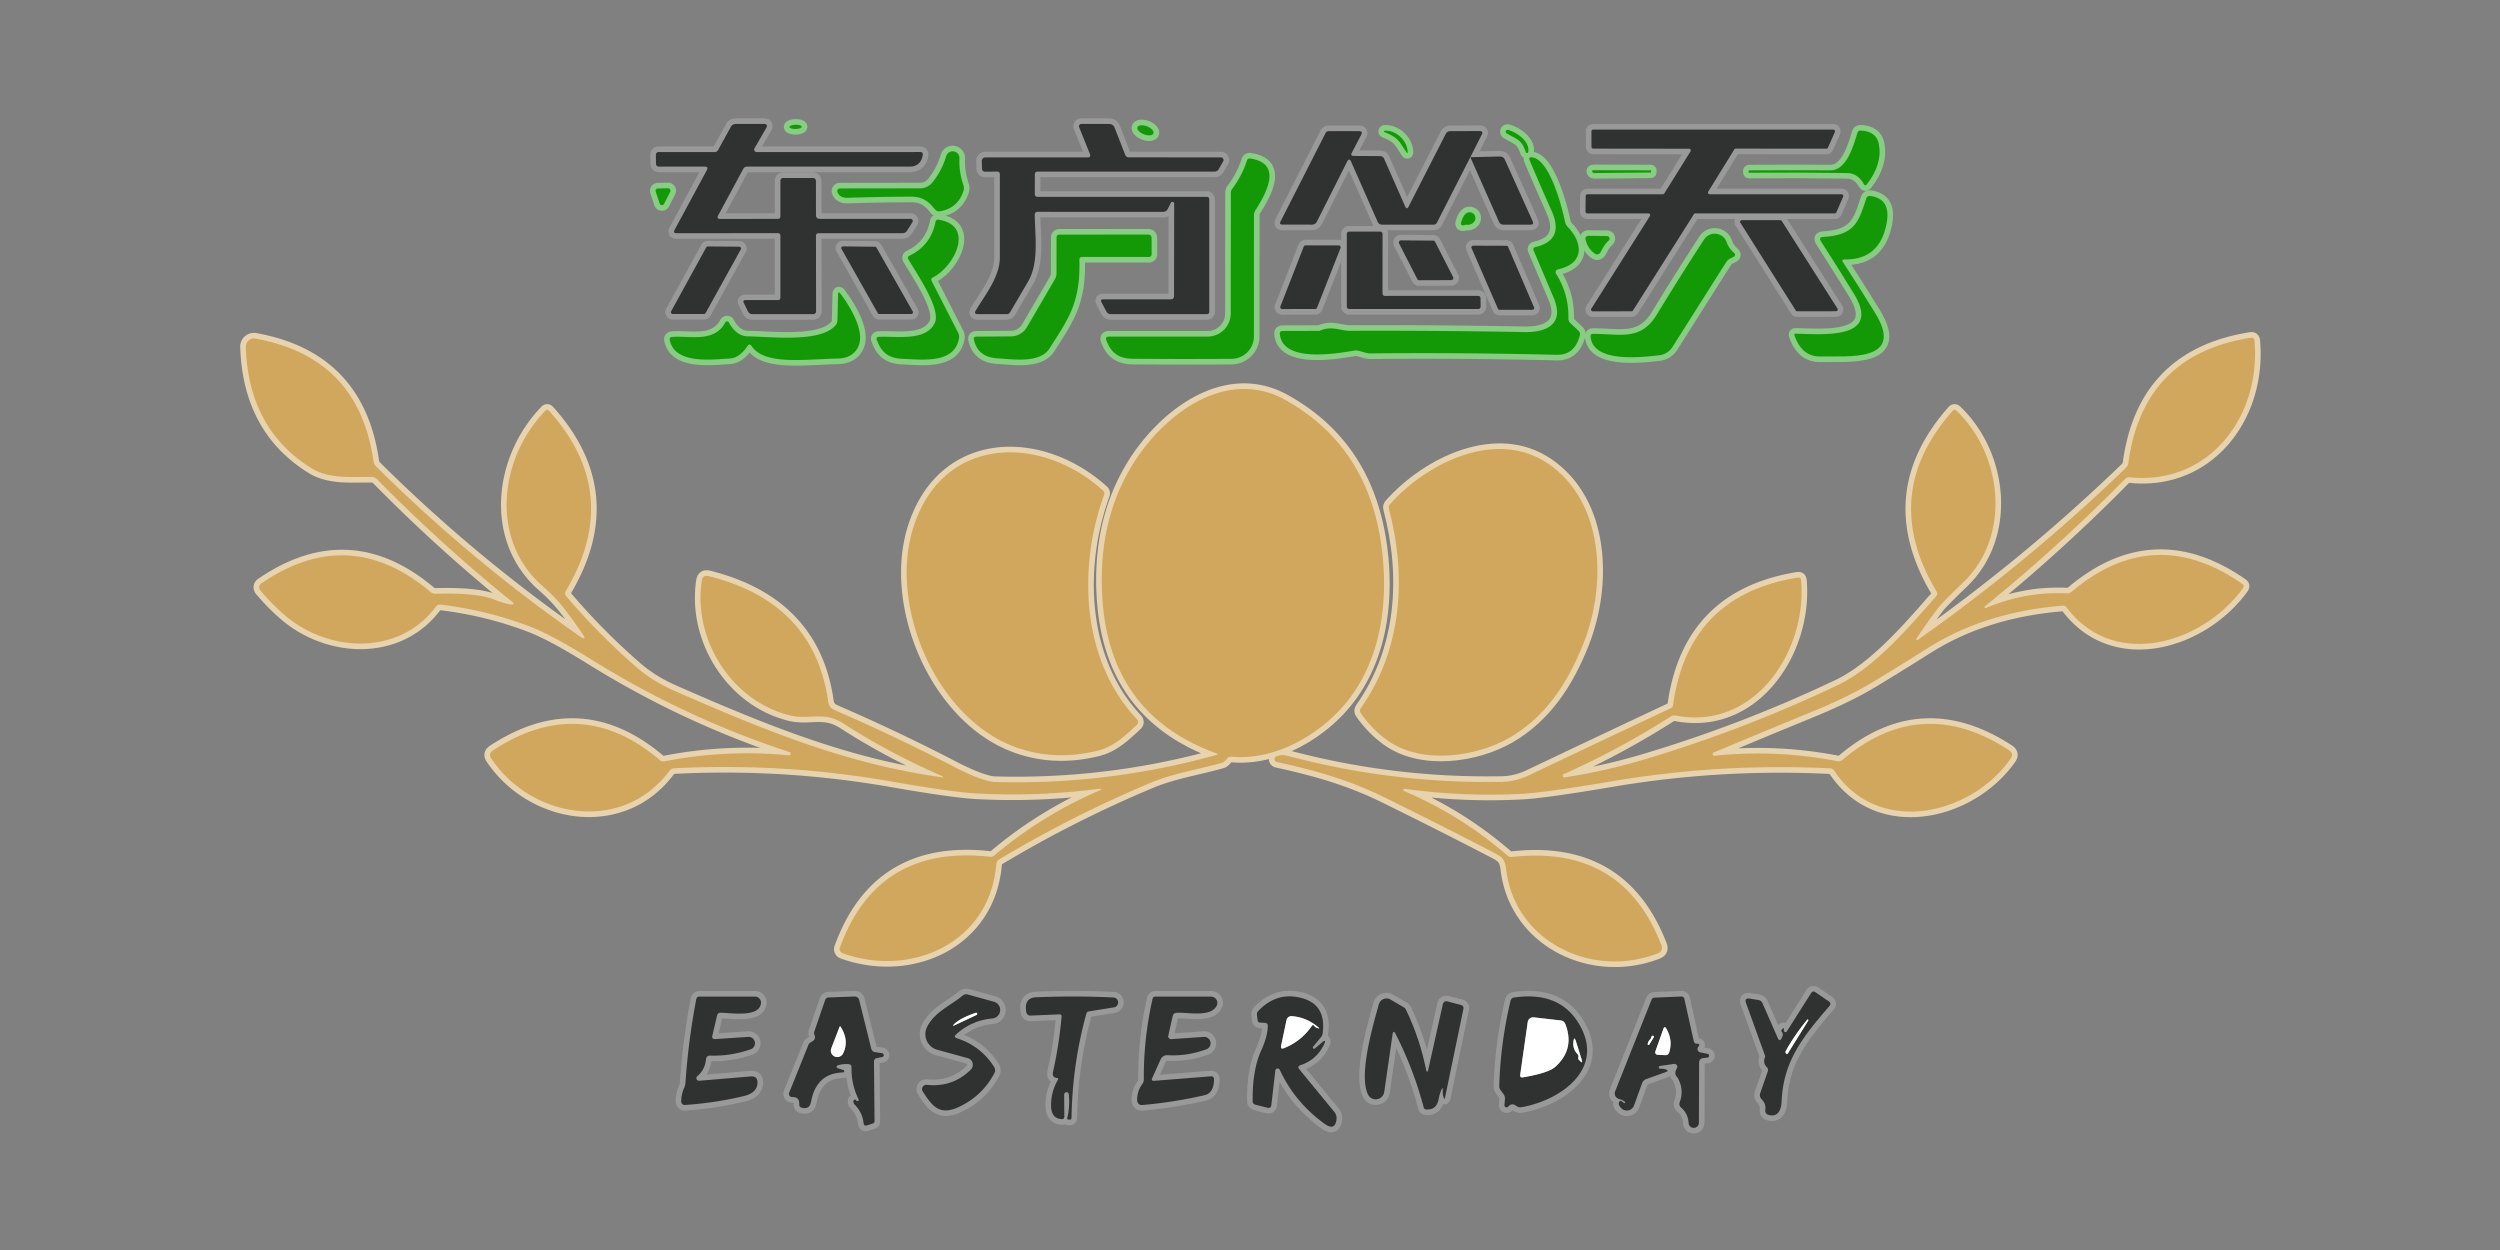 <?xml version="1.0" encoding="UTF-8" standalone="no" ?>
<!DOCTYPE svg PUBLIC "-//W3C//DTD SVG 1.1//EN" "http://www.w3.org/Graphics/SVG/1.1/DTD/svg11.dtd">
<svg xmlns="http://www.w3.org/2000/svg" xmlns:xlink="http://www.w3.org/1999/xlink" version="1.1" width="800" height="400" viewBox="0 0 800 400" xml:space="preserve">
<rect x="0" y="0" width="800" height="400" fill="#808080" stroke="none"/>
<desc>Created with Fabric.js 3.6.6</desc>
<defs>
</defs>
<g transform="matrix(1 0 0 1 104.5 144.5)"  >
<g style=""   >
</g>
</g>
<g transform="matrix(1.79 0 0 1.79 400.14 187.5)"  >
<g style=""   >
		<g transform="matrix(1 0 0 1 12.98 -98.09)"  >
<line style="stroke: rgb(0,0,0); stroke-width: 2; stroke-dasharray: none; stroke-linecap: butt; stroke-dashoffset: 0; stroke-linejoin: miter; stroke-miterlimit: 4; fill: rgb(0,0,0); fill-rule: nonzero; opacity: 1;"  x1="0" y1="0" x2="0" y2="0" />
</g>
		<g transform="matrix(1 0 0 1 -82.42 -65.59)"  >
<path style="stroke: rgb(152,153,152); stroke-width: 2; stroke-dasharray: none; stroke-linecap: butt; stroke-dashoffset: 0; stroke-linejoin: miter; stroke-miterlimit: 4; fill: none; fill-rule: nonzero; opacity: 1;" vector-effect="non-scaling-stroke"  transform=" translate(-112.1, -57)" d="M 97.34 48.26 L 91.58 58.93 Q 91.26 59.53 91.94 59.53 L 110.01 59.52 Q 110.49 59.52 110.49 60.01 L 110.49 71 Q 110.49 71.49 110 71.49 L 104.27 71.49 Q 103.71 71.49 103.95 71.99 L 104.68 73.49 A 0.89 0.88 77.3 0 0 105.48 74 L 116.31 74 Q 116.87 74 116.87 73.44 L 116.85 59.96 A 0.44 0.43 0 0 1 117.29 59.53 L 132.3 59.53 Q 132.85 59.53 133.14 59.07 L 134.09 57.57 A 0.39 0.39 0 0 0 133.76 56.97 L 117.54 56.97 Q 116.86 56.97 116.85 56.29 L 116.84 50.25 Q 116.84 49.66 116.25 49.66 L 111.04 49.66 Q 110.49 49.66 110.49 50.21 L 110.49 56.49 Q 110.49 56.97 110.01 56.97 L 99.75 56.98 Q 99.03 56.98 99.37 56.34 L 103.83 48.07 Q 104.07 47.62 104.58 47.62 Q 119.13 47.63 133.69 47.62 C 135 47.62 135.76 46.76 135.94 45.57 Q 136.02 45.02 135.47 45.02 L 106.26 45.03 A 0.46 0.45 14.8 0 1 105.86 44.35 L 107.94 40.76 Q 108.38 40 107.51 40 L 102.54 40 Q 101.91 40 101.62 40.54 L 99.36 44.65 Q 99.15 45.03 98.72 45.03 L 88.73 45.02 A 0.5 0.49 -0.6 0 0 88.23 45.52 L 88.25 47.07 Q 88.26 47.63 88.82 47.63 L 96.96 47.63 Q 97.68 47.62 97.34 48.26" stroke-linecap="round" />
</g>
		<g transform="matrix(1 0 0 1 -27.08 -65.59)"  >
<path style="stroke: rgb(152,153,152); stroke-width: 2; stroke-dasharray: none; stroke-linecap: butt; stroke-dashoffset: 0; stroke-linejoin: miter; stroke-miterlimit: 4; fill: none; fill-rule: nonzero; opacity: 1;" vector-effect="non-scaling-stroke"  transform=" translate(-167.44, -57)" d="M 156.48 48.52 L 188.05 48.52 Q 188.6 48.52 188.87 48.05 L 189.65 46.68 A 0.47 0.46 -75 0 0 189.25 45.98 L 172.81 45.97 Q 172.31 45.97 172.12 45.5 L 170.26 40.71 Q 169.98 40 169.22 40 L 164.29 40 A 0.42 0.42 0 0 0 163.9 40.58 L 165.86 45.47 A 0.37 0.37 0 0 1 165.52 45.98 L 147.13 45.98 A 0.63 0.62 -0.9 0 0 146.5 46.62 L 146.53 47.92 Q 146.54 48.55 147.17 48.54 L 149.21 48.51 Q 149.72 48.51 149.72 49.01 Q 149.73 56.44 149.72 63.9 C 149.71 67.33 147.12 70.52 145.41 73.37 Q 145.04 74 145.77 74 L 150.93 74 Q 151.36 74 151.57 73.63 Q 153.17 70.91 154.79 68.14 C 156.73 64.81 156.01 59.99 155.96 56.25 Q 155.96 55.71 156.5 55.71 L 178.86 55.72 Q 179.49 55.72 179.77 55.15 L 180.29 54.09 A 0.32 0.32 0 0 1 180.89 54.23 L 180.86 70.77 Q 180.86 71.35 180.28 71.35 L 168.23 71.35 Q 167.62 71.35 167.9 71.89 L 168.77 73.54 A 0.86 0.86 0 0 0 169.53 74 L 186.7 74 Q 187.16 74 187.16 73.54 L 187.16 53.47 A 0.44 0.44 0 0 0 186.72 53.03 L 156.5 53.03 Q 155.97 53.03 155.97 52.5 L 155.98 49.02 Q 155.99 48.52 156.48 48.52" stroke-linecap="round" />
</g>
		<g transform="matrix(1 0 0 1 -81.31 -82.07)"  >
<path style="stroke: rgb(137,204,131); stroke-width: 2; stroke-dasharray: none; stroke-linecap: butt; stroke-dashoffset: 0; stroke-linejoin: miter; stroke-miterlimit: 4; fill: none; fill-rule: nonzero; opacity: 1;" vector-effect="non-scaling-stroke"  transform=" translate(-113.21, -40.52)" d="M 114.31 40.503 A 1.1 0.38 -0.9 0 0 113.204 40.14 A 1.1 0.38 -0.9 0 0 112.11 40.537 A 1.1 0.38 -0.9 0 0 113.216 40.9 A 1.1 0.38 -0.9 0 0 114.31 40.503" stroke-linecap="round" />
</g>
		<g transform="matrix(1 0 0 1 -18.77 -81.45)"  >
<path style="stroke: rgb(137,204,131); stroke-width: 2; stroke-dasharray: none; stroke-linecap: butt; stroke-dashoffset: 0; stroke-linejoin: miter; stroke-miterlimit: 4; fill: none; fill-rule: nonzero; opacity: 1;" vector-effect="non-scaling-stroke"  transform=" translate(-175.75, -41.14)" d="M 177.186 41.697 A 1.54 0.77 21.2 0 0 176.029 40.422 A 1.54 0.77 21.2 0 0 174.314 40.583 A 1.54 0.77 21.2 0 0 175.471 41.858 A 1.54 0.77 21.2 0 0 177.186 41.697" stroke-linecap="round" />
</g>
		<g transform="matrix(1 0 0 1 26 -79.33)"  >
<path style="stroke: rgb(137,204,131); stroke-width: 2; stroke-dasharray: none; stroke-linecap: butt; stroke-dashoffset: 0; stroke-linejoin: miter; stroke-miterlimit: 4; fill: none; fill-rule: nonzero; opacity: 1;" vector-effect="non-scaling-stroke"  transform=" translate(-220.52, -43.26)" d="M 218.48 41.46 C 221.04 42.52 221.02 43 222.37 45.01 Q 222.65 45.43 222.62 44.93 C 222.52 42.92 220.53 41.08 218.52 41.21 A 0.13 0.13 0 0 0 218.48 41.46" stroke-linecap="round" />
</g>
		<g transform="matrix(1 0 0 1 47.66 -79.46)"  >
<path style="stroke: rgb(137,204,131); stroke-width: 2; stroke-dasharray: none; stroke-linecap: butt; stroke-dashoffset: 0; stroke-linejoin: miter; stroke-miterlimit: 4; fill: none; fill-rule: nonzero; opacity: 1;" vector-effect="non-scaling-stroke"  transform=" translate(-242.18, -43.12)" d="M 240.32 41.66 C 242.18 42.82 242.93 42.64 243.75 45.03 A 0.22 0.22 0 0 0 244.18 45 C 244.54 43.13 242.08 41.43 240.56 41.07 A 0.32 0.32 0 0 0 240.32 41.66" stroke-linecap="round" />
</g>
		<g transform="matrix(1 0 0 1 82.94 -65.34)"  >
<path style="stroke: rgb(152,153,152); stroke-width: 2; stroke-dasharray: none; stroke-linecap: butt; stroke-dashoffset: 0; stroke-linejoin: miter; stroke-miterlimit: 4; fill: none; fill-rule: nonzero; opacity: 1;" vector-effect="non-scaling-stroke"  transform=" translate(-277.46, -57.24)" d="M 265.67 55.98 A 0.31 0.31 0 0 1 265.93 56.46 L 255.46 73.01 A 0.31 0.31 0 0 0 255.72 73.49 L 262.65 73.48 A 0.31 0.31 0 0 0 262.91 73.34 L 273.8 56.12 A 0.31 0.31 0 0 1 274.06 55.98 L 298.99 55.98 A 0.31 0.31 0 0 0 299.27 55.79 L 300.48 52.99 A 0.31 0.31 0 0 0 300.2 52.56 L 276.63 52.56 A 0.31 0.31 0 0 1 276.36 52.09 L 281.02 44.55 A 0.31 0.31 0 0 1 281.28 44.4 L 297.49 44.41 A 0.31 0.31 0 0 0 297.77 44.22 L 299 41.43 A 0.31 0.31 0 0 0 298.71 41 L 255.79 41 A 0.31 0.31 0 0 0 255.48 41.31 L 255.49 44.09 A 0.31 0.31 0 0 0 255.8 44.4 L 272.94 44.42 A 0.31 0.31 0 0 1 273.2 44.89 L 268.51 52.41 A 0.31 0.31 0 0 1 268.25 52.56 L 254.76 52.56 A 0.31 0.31 0 0 0 254.45 52.87 L 254.42 55.67 A 0.31 0.31 0 0 0 254.73 55.98 L 265.67 55.98" stroke-linecap="round" />
</g>
		<g transform="matrix(1 0 0 1 100.89 -76.47)"  >
<path style="stroke: rgb(137,204,131); stroke-width: 2; stroke-dasharray: none; stroke-linecap: butt; stroke-dashoffset: 0; stroke-linejoin: miter; stroke-miterlimit: 4; fill: none; fill-rule: nonzero; opacity: 1;" vector-effect="non-scaling-stroke"  transform=" translate(-295.41, -46.11)" d="M 306.87 43.63 Q 306.44 41.29 303.61 41.17 Q 303.15 41.16 303.02 41.6 C 302.35 43.88 301.07 48.29 298.25 48.28 Q 290.96 48.25 283.67 48.29 Q 283.58 48.29 283.58 48.38 L 283.59 48.66 Q 283.59 48.71 283.65 48.71 Q 292.45 48.64 301.25 48.77 Q 303.07 48.8 304.19 50.74 Q 304.43 51.16 304.72 50.78 Q 307.53 47.16 306.87 43.63" stroke-linecap="round" />
</g>
		<g transform="matrix(1 0 0 1 44.97 -70.68)"  >
<path style="stroke: rgb(152,153,152); stroke-width: 2; stroke-dasharray: none; stroke-linecap: butt; stroke-dashoffset: 0; stroke-linejoin: miter; stroke-miterlimit: 4; fill: none; fill-rule: nonzero; opacity: 1;" vector-effect="non-scaling-stroke"  transform=" translate(-239.49, -51.91)" d="M 233.83 45.94 L 238.95 57.49 Q 239.17 58 239.73 58 L 244.6 58 Q 245.25 58 244.98 57.41 L 240.01 46.39 Q 239.75 45.8 239.11 45.82 L 233.83 45.94" stroke-linecap="round" />
</g>
		<g transform="matrix(1 0 0 1 23.38 -72.95)"  >
<path style="stroke: rgb(152,153,152); stroke-width: 2; stroke-dasharray: none; stroke-linecap: butt; stroke-dashoffset: 0; stroke-linejoin: miter; stroke-miterlimit: 4; fill: none; fill-rule: nonzero; opacity: 1;" vector-effect="non-scaling-stroke"  transform=" translate(-217.9, -49.64)" d="M 233.83 45.94 L 235.88 41.89 Q 236.19 41.27 235.5 41.27 L 230.22 41.29 A 0.89 0.87 -75.9 0 0 229.44 41.77 L 222.8 54.76 Q 222.47 55.41 222.18 54.74 L 218.41 46.21 Q 218.2 45.75 217.7 45.75 L 212.98 45.72 Q 212.36 45.72 212.64 45.16 L 214.32 41.93 Q 214.65 41.29 213.93 41.29 L 208.54 41.28 Q 208.13 41.28 207.94 41.65 L 199.91 57.42 Q 199.62 57.99 200.26 57.99 L 205.5 58 Q 206.12 58 206.41 57.44 L 211.8 46.74 Q 212.18 45.98 212.52 46.75 L 217.27 57.51 A 0.83 0.83 0 0 0 218.03 58 L 227.23 58 Q 227.68 58 227.88 57.6 L 233.83 45.94" stroke-linecap="round" />
</g>
		<g transform="matrix(1 0 0 1 -62.52 -72.33)"  >
<path style="stroke: rgb(137,204,131); stroke-width: 2; stroke-dasharray: none; stroke-linecap: butt; stroke-dashoffset: 0; stroke-linejoin: miter; stroke-miterlimit: 4; fill: none; fill-rule: nonzero; opacity: 1;" vector-effect="non-scaling-stroke"  transform=" translate(-132, -50.26)" d="M 137.64 50.49 A 2.8 2.8 0 0 1 135.48 51.51 L 121.13 51.53 A 0.49 0.48 78.4 0 0 120.69 52.2 Q 121.11 53.24 122.51 53.2 Q 128.11 53.02 133.74 53 C 135.82 52.99 136.88 53.73 138.1 55.25 A 0.99 0.98 -23.8 0 0 139.04 55.61 Q 142.22 55.06 143.22 51.96 Q 143.38 51.44 143.2 50.92 Q 142.4 48.62 142.5 46.16 A 1.21 1.21 0 0 0 140.13 45.76 Q 139.34 48.4 137.64 50.49" stroke-linecap="round" />
</g>
		<g transform="matrix(1 0 0 1 -11.25 -58.5)"  >
<path style="stroke: rgb(137,204,131); stroke-width: 2; stroke-dasharray: none; stroke-linecap: butt; stroke-dashoffset: 0; stroke-linejoin: miter; stroke-miterlimit: 4; fill: none; fill-rule: nonzero; opacity: 1;" vector-effect="non-scaling-stroke"  transform=" translate(-183.27, -64.08)" d="M 195.43 55.38 C 197.45 52.21 200.26 47.04 194.49 46.17 Q 194.03 46.11 193.89 46.55 Q 193.01 49.29 191.25 51.6 A 1.12 1.11 63.9 0 0 191.02 52.28 L 191 73.87 A 4.13 4.13 0 0 1 186.87 78 L 169.22 78.01 Q 168.53 78.01 168.76 78.66 C 169.59 80.91 170.97 81.95 173.53 81.97 Q 182.2 82.04 191.14 81.98 A 4.02 4.02 0 0 0 195.14 77.96 L 195.15 56.36 Q 195.15 55.83 195.43 55.38" stroke-linecap="round" />
</g>
		<g transform="matrix(1 0 0 1 32.1 -58.97)"  >
<path style="stroke: rgb(137,204,131); stroke-width: 2; stroke-dasharray: none; stroke-linecap: butt; stroke-dashoffset: 0; stroke-linejoin: miter; stroke-miterlimit: 4; fill: none; fill-rule: nonzero; opacity: 1;" vector-effect="non-scaling-stroke"  transform=" translate(-226.62, -63.62)" d="M 249.5 65.99 C 254.21 64.98 254.05 61.31 251.21 58.37 Q 250.85 58 250.76 57.51 C 250.36 55.46 248.11 46.27 244.84 45.97 Q 244.18 45.91 244.44 46.52 Q 246.36 51.05 248.38 55.57 Q 250.69 60.78 245.49 62 Q 244.93 62.13 245.16 62.66 Q 246.95 66.86 248.74 71.1 C 250.69 75.71 247.59 77.29 243.46 77.21 Q 227.87 76.92 212.26 76.98 C 210.65 76.99 209.04 76.02 206.96 76.96 A 0.4 0.35 30.1 0 1 206.81 76.99 L 200.27 77.01 Q 199.73 77.01 199.78 77.56 C 200.26 82.65 209.5 81.13 213.25 80.49 C 213.79 80.4 215.13 81.03 215.94 81.02 Q 232.6 80.86 249.25 81.27 Q 252.49 81.35 253.41 77.78 Q 253.52 77.31 253.17 76.98 L 251.76 75.66 A 1.23 1.22 -68.1 0 1 251.36 74.71 Q 251.45 70.43 249.16 66.79 A 0.53 0.53 0 0 1 249.5 65.99" stroke-linecap="round" />
</g>
		<g transform="matrix(1 0 0 1 66.31 -74.06)"  >
<path style="stroke: rgb(137,204,131); stroke-width: 2; stroke-dasharray: none; stroke-linecap: butt; stroke-dashoffset: 0; stroke-linejoin: miter; stroke-miterlimit: 4; fill: none; fill-rule: nonzero; opacity: 1;" vector-effect="non-scaling-stroke"  transform=" translate(-260.83, -48.53)" d="M 266.08 48.29 L 255.86 48.27 Q 255.47 48.27 255.65 48.61 Q 255.74 48.78 256 48.78 Q 261.02 48.72 266.05 48.68 Q 266.13 48.68 266.13 48.63 L 266.13 48.33 Q 266.13 48.29 266.08 48.29" stroke-linecap="round" />
</g>
		<g transform="matrix(1 0 0 1 -105.01 -69.58)"  >
<path style="stroke: rgb(137,204,131); stroke-width: 2; stroke-dasharray: none; stroke-linecap: butt; stroke-dashoffset: 0; stroke-linejoin: miter; stroke-miterlimit: 4; fill: none; fill-rule: nonzero; opacity: 1;" vector-effect="non-scaling-stroke"  transform=" translate(-89.51, -53.01)" d="M 90.79 52.13 A 0.43 0.43 0 0 0 90.4 51.5 L 88.6 51.53 A 0.43 0.43 0 0 0 88.2 52.1 L 88.9 54.21 A 0.43 0.43 0 0 0 89.7 54.27 L 90.79 52.13" stroke-linecap="round" />
</g>
		<g transform="matrix(1 0 0 1 105.67 -55.38)"  >
<path style="stroke: rgb(137,204,131); stroke-width: 2; stroke-dasharray: none; stroke-linecap: butt; stroke-dashoffset: 0; stroke-linejoin: miter; stroke-miterlimit: 4; fill: none; fill-rule: nonzero; opacity: 1;" vector-effect="non-scaling-stroke"  transform=" translate(-300.19, -67.2)" d="M 300.72 64.21 Q 307.04 64.33 308.26 57.71 Q 309.06 53.35 305.31 52.86 Q 304.78 52.79 304.61 53.3 C 303.24 57.63 302.47 59.87 296.91 60.19 Q 296.05 60.24 296.51 60.97 Q 299.35 65.39 302.37 70.28 C 307.57 78.7 296.6 77.57 292 77.48 Q 291.65 77.47 291.77 77.8 Q 293.13 81.65 296.47 81.56 C 301.12 81.44 311.67 82.68 306.21 73.81 Q 303.38 69.22 300.45 64.7 Q 300.13 64.2 300.72 64.21" stroke-linecap="round" />
</g>
		<g transform="matrix(1 0 0 1 38.9 -65.62)"  >
<path style="stroke: rgb(137,204,131); stroke-width: 2; stroke-dasharray: none; stroke-linecap: butt; stroke-dashoffset: 0; stroke-linejoin: miter; stroke-miterlimit: 4; fill: none; fill-rule: nonzero; opacity: 1;" vector-effect="non-scaling-stroke"  transform=" translate(-233.42, -56.97)" d="M 233 58 Q 233.94 58.14 234.48 57.52 A 1.04 1.04 0 0 0 233.05 56.02 Q 232.5 56.46 232.18 57.64 Q 232.04 58.16 232.58 58.13 Q 232.78 58.12 233 58" stroke-linecap="round" />
</g>
		<g transform="matrix(1 0 0 1 -59.47 -52.97)"  >
<path style="stroke: rgb(137,204,131); stroke-width: 2; stroke-dasharray: none; stroke-linecap: butt; stroke-dashoffset: 0; stroke-linejoin: miter; stroke-miterlimit: 4; fill: none; fill-rule: nonzero; opacity: 1;" vector-effect="non-scaling-stroke"  transform=" translate(-135.05, -69.62)" d="M 137.77 67.43 C 141.6 65.51 145.35 58.12 138.73 57.11 A 0.44 0.44 0 0 0 138.23 57.46 Q 137.39 61.74 133.57 63.55 Q 133.12 63.77 133.37 64.2 C 134.75 66.57 139.26 73.06 138.1 75.55 C 136.53 78.93 131.18 77.9 128.1 78.06 Q 127.54 78.09 127.73 78.61 C 128.54 80.84 129.82 81.89 132.32 81.99 C 135.93 82.13 141.58 82.9 142.41 78.38 Q 142.52 77.82 142.26 77.32 L 137.55 68.11 Q 137.32 67.65 137.77 67.43" stroke-linecap="round" />
</g>
		<g transform="matrix(1 0 0 1 96.26 -57.25)"  >
<path style="stroke: rgb(152,153,152); stroke-width: 2; stroke-dasharray: none; stroke-linecap: butt; stroke-dashoffset: 0; stroke-linejoin: miter; stroke-miterlimit: 4; fill: none; fill-rule: nonzero; opacity: 1;" vector-effect="non-scaling-stroke"  transform=" translate(-290.77, -65.34)" d="M 289.49 57.34 A 0.31 0.31 0 0 0 289.23 57.2 L 282.36 57.19 A 0.31 0.31 0 0 0 282.1 57.67 L 292 73.35 A 0.31 0.31 0 0 0 292.26 73.49 L 299.19 73.48 A 0.31 0.31 0 0 0 299.45 73 L 289.49 57.34" stroke-linecap="round" />
</g>
		<g transform="matrix(1 0 0 1 29.19 -56.42)"  >
<path style="stroke: rgb(152,153,152); stroke-width: 2; stroke-dasharray: none; stroke-linecap: butt; stroke-dashoffset: 0; stroke-linejoin: miter; stroke-miterlimit: 4; fill: none; fill-rule: nonzero; opacity: 1;" vector-effect="non-scaling-stroke"  transform=" translate(-223.71, -66.17)" d="M 218.55 70.74 A 0.42 0.42 0 0 1 218.13 70.32 L 218.14 59.67 A 0.42 0.42 0 0 0 217.72 59.25 L 212.17 59.25 A 0.42 0.42 0 0 0 211.75 59.67 L 211.75 72.66 A 0.42 0.42 0 0 0 212.17 73.08 L 235.25 73.08 A 0.42 0.42 0 0 0 235.67 72.65 L 235.65 71.14 A 0.42 0.42 0 0 0 235.23 70.73 L 218.55 70.74" stroke-linecap="round" />
</g>
		<g transform="matrix(1 0 0 1 -33.58 -51.64)"  >
<path style="stroke: rgb(137,204,131); stroke-width: 2; stroke-dasharray: none; stroke-linecap: butt; stroke-dashoffset: 0; stroke-linejoin: miter; stroke-miterlimit: 4; fill: none; fill-rule: nonzero; opacity: 1;" vector-effect="non-scaling-stroke"  transform=" translate(-160.94, -70.95)" d="M 164.49 63.77 L 176.29 63.78 Q 176.86 63.78 176.86 63.21 L 176.85 60.43 Q 176.85 59.77 176.19 59.77 L 160.42 59.78 Q 159.86 59.78 159.86 60.34 L 159.85 66.73 Q 159.85 67.27 159.57 67.75 L 154.56 76.34 A 3.35 3.33 15 0 1 151.7 77.98 L 145.54 78.02 Q 144.95 78.02 145.09 78.59 Q 145.81 81.71 149.29 81.9 C 151.98 82.05 156.86 82.86 158.6 80.13 C 162.05 74.73 164.14 71.9 163.94 64.35 Q 163.92 63.77 164.49 63.77" stroke-linecap="round" />
</g>
		<g transform="matrix(1 0 0 1 62.02 -60.93)"  >
<path style="stroke: rgb(137,204,131); stroke-width: 2; stroke-dasharray: none; stroke-linecap: butt; stroke-dashoffset: 0; stroke-linejoin: miter; stroke-miterlimit: 4; fill: none; fill-rule: nonzero; opacity: 1;" vector-effect="non-scaling-stroke"  transform=" translate(-256.54, -61.66)" d="M 258.3 61.11 L 258.58 60.83 A 0.46 0.46 0 0 0 258.26 60.04 L 255.04 60 Q 254.27 59.99 254.45 60.74 Q 254.82 62.28 256.12 63.2 A 0.67 0.66 -57.8 0 0 257.08 62.98 L 257.63 61.99 Q 257.9 61.51 258.3 61.11" stroke-linecap="round" />
</g>
		<g transform="matrix(1 0 0 1 73.79 -51.93)"  >
<path style="stroke: rgb(137,204,131); stroke-width: 2; stroke-dasharray: none; stroke-linecap: butt; stroke-dashoffset: 0; stroke-linejoin: miter; stroke-miterlimit: 4; fill: none; fill-rule: nonzero; opacity: 1;" vector-effect="non-scaling-stroke"  transform=" translate(-268.31, -70.65)" d="M 267.13 74.13 C 264.24 78.85 260.56 77.49 255.77 77.52 Q 255.29 77.52 255.33 78 C 255.73 82.79 264.58 81.68 267.62 81.34 A 3.2 3.17 -76.9 0 0 269.95 79.88 L 279.56 64.71 Q 279.85 64.26 280.33 64.03 L 280.78 63.81 Q 281.47 63.47 280.89 62.96 Q 280.03 62.2 279.65 61.12 A 2.26 2.26 0 0 0 275.63 60.63 Q 271.5 66.96 267.13 74.13" stroke-linecap="round" />
</g>
		<g transform="matrix(1 0 0 1 31.4 -58.21)"  >
<path style="stroke: rgb(152,153,152); stroke-width: 2; stroke-dasharray: none; stroke-linecap: butt; stroke-dashoffset: 0; stroke-linejoin: miter; stroke-miterlimit: 4; fill: none; fill-rule: nonzero; opacity: 1;" vector-effect="non-scaling-stroke"  transform=" translate(-225.92, -64.38)" d="M 224.35 67.73 A 0.38 0.38 0 0 0 224.69 67.94 L 230.41 67.92 A 0.38 0.38 0 0 0 230.75 67.37 L 227.53 61.07 A 0.38 0.38 0 0 0 227.2 60.86 L 221.43 60.81 A 0.38 0.38 0 0 0 221.09 61.36 L 224.35 67.73" stroke-linecap="round" />
</g>
		<g transform="matrix(1 0 0 1 -97.34 -54.65)"  >
<path style="stroke: rgb(152,153,152); stroke-width: 2; stroke-dasharray: none; stroke-linecap: butt; stroke-dashoffset: 0; stroke-linejoin: miter; stroke-miterlimit: 4; fill: none; fill-rule: nonzero; opacity: 1;" vector-effect="non-scaling-stroke"  transform=" translate(-97.17, -67.94)" d="M 90.95 73.49 A 0.33 0.33 0 0 0 91.24 73.98 L 96.83 73.97 A 0.33 0.33 0 0 0 97.11 73.8 L 103.4 62.43 A 0.33 0.33 0 0 0 103.11 61.94 L 97.51 61.9 A 0.33 0.33 0 0 0 97.22 62.07 L 90.95 73.49" stroke-linecap="round" />
</g>
		<g transform="matrix(1 0 0 1 10.73 -55.19)"  >
<path style="stroke: rgb(152,153,152); stroke-width: 2; stroke-dasharray: none; stroke-linecap: butt; stroke-dashoffset: 0; stroke-linejoin: miter; stroke-miterlimit: 4; fill: none; fill-rule: nonzero; opacity: 1;" vector-effect="non-scaling-stroke"  transform=" translate(-205.25, -67.4)" d="M 199.87 72.63 A 0.34 0.34 0 0 0 200.19 73.09 L 206.11 73.08 A 0.34 0.34 0 0 0 206.42 72.86 L 210.63 62.17 A 0.34 0.34 0 0 0 210.31 61.71 L 204.36 61.71 A 0.34 0.34 0 0 0 204.05 61.93 L 199.87 72.63" stroke-linecap="round" />
</g>
		<g transform="matrix(1 0 0 1 45.11 -55.09)"  >
<path style="stroke: rgb(152,153,152); stroke-width: 2; stroke-dasharray: none; stroke-linecap: butt; stroke-dashoffset: 0; stroke-linejoin: miter; stroke-miterlimit: 4; fill: none; fill-rule: nonzero; opacity: 1;" vector-effect="non-scaling-stroke"  transform=" translate(-239.63, -67.5)" d="M 238.77 73.04 A 0.31 0.31 0 0 0 239.05 73.23 L 244.93 73.22 A 0.31 0.31 0 0 0 245.22 72.79 L 240.58 61.97 A 0.31 0.31 0 0 0 240.3 61.78 L 234.33 61.76 A 0.31 0.31 0 0 0 234.05 62.2 L 238.77 73.04" stroke-linecap="round" />
</g>
		<g transform="matrix(1 0 0 1 -66.74 -54.66)"  >
<path style="stroke: rgb(152,153,152); stroke-width: 2; stroke-dasharray: none; stroke-linecap: butt; stroke-dashoffset: 0; stroke-linejoin: miter; stroke-miterlimit: 4; fill: none; fill-rule: nonzero; opacity: 1;" vector-effect="non-scaling-stroke"  transform=" translate(-127.78, -67.93)" d="M 127.9 73.82 A 0.3 0.3 0 0 0 128.16 73.97 L 133.88 73.97 A 0.3 0.3 0 0 0 134.15 73.52 L 127.66 62.1 A 0.3 0.3 0 0 0 127.4 61.95 L 121.67 61.89 A 0.3 0.3 0 0 0 121.41 62.34 L 127.9 73.82" stroke-linecap="round" />
</g>
		<g transform="matrix(1 0 0 1 -86.82 -46.51)"  >
<path style="stroke: rgb(137,204,131); stroke-width: 2; stroke-dasharray: none; stroke-linecap: butt; stroke-dashoffset: 0; stroke-linejoin: miter; stroke-miterlimit: 4; fill: none; fill-rule: nonzero; opacity: 1;" vector-effect="non-scaling-stroke"  transform=" translate(-107.7, -76.08)" d="M 105.35 79.71 C 107.62 83.15 114.67 82.07 120.74 81.94 Q 123.54 81.88 124.47 79.67 C 125.61 76.96 122.89 72.55 121.25 70.37 Q 120.82 69.79 120.8 70.51 L 120.69 75.11 Q 120.68 75.6 120.36 75.98 C 117.72 79.17 108.68 78.01 104.74 77.98 Q 102.63 77.97 101.28 75.49 A 0.36 0.36 0 0 0 100.64 75.49 C 98.67 79.12 94.48 77.85 91.17 78.07 Q 90.6 78.11 90.72 78.67 C 91.63 82.89 97.87 82.18 101.5 81.92 Q 103.2 81.8 104.6 79.71 Q 104.98 79.15 105.35 79.71" stroke-linecap="round" />
</g>
		<g transform="matrix(1 0 0 1 -77.86 11.41)"  >
<path style="stroke: rgb(232,211,175); stroke-width: 2; stroke-dasharray: none; stroke-linecap: butt; stroke-dashoffset: 0; stroke-linejoin: miter; stroke-miterlimit: 4; fill: none; fill-rule: nonzero; opacity: 1;" vector-effect="non-scaling-stroke"  transform=" translate(-116.66, -134)" d="M 167.26 159.28 Q 157.17 163.66 148.77 170.74 Q 148.4 171.06 147.91 171 Q 127.85 168.79 121.12 187.26 A 0.77 0.77 0 0 0 121.58 188.24 C 133.89 192.69 147.99 186.39 149.09 172.28 A 1 0.98 77.3 0 1 149.57 171.5 Q 162.72 163.62 176.84 157.72 C 180.71 156.11 185.15 155.4 189.32 154.24 A 1.53 1.51 12.8 0 0 190.06 153.78 L 190.31 153.49 Q 190.66 153.07 191.21 153.12 C 198.62 153.79 206.23 149.55 210.93 144.28 C 217.73 136.65 219.3 125.92 217.98 115.76 Q 215.63 97.59 200.69 89.31 C 190.01 83.4 178.8 92.09 173.33 101.1 Q 167.07 111.4 168.08 125.25 Q 169.56 145.68 188.46 152.53 Q 188.89 152.68 188.45 152.8 Q 169.01 158.2 148.83 157.64 C 146.96 157.58 143.39 155.89 141.78 155.05 Q 131.28 149.6 120.42 144.89 C 119.04 144.3 119.11 143.68 118.89 142.35 Q 116.07 125.46 97.71 120.84 Q 96.61 120.56 96.43 121.69 C 94.87 132.04 101.6 143.04 112.05 145.7 C 115.76 146.64 118.18 144.86 121.78 147.2 Q 129.94 152.47 139.53 156.64 A 0.09 0.09 0 0 1 139.49 156.81 C 122.8 154.53 108.19 148.66 91.42 141.28 Q 87.61 139.6 84.76 137.12 Q 78.07 131.31 72.21 124.43 Q 71.84 123.99 72.13 123.5 Q 82.47 106.1 69.13 91.27 Q 68.81 90.92 68.48 91.25 C 60.18 99.83 58.5 114.39 68.04 122.67 C 71.22 125.43 72.76 127.85 74.92 130.87 Q 76.25 132.74 74.37 131.42 Q 54.99 117.87 38.2 101.22 Q 37.82 100.84 37.75 100.31 Q 35.11 81.69 16.62 78.37 A 1.45 1.45 0 0 0 14.92 79.85 Q 15.4 94.55 26.64 101.53 C 29.87 103.53 33.74 103.05 37.44 103.11 A 1.36 1.36 0 0 1 38.39 103.52 Q 49.8 115.13 62.45 125.36 Q 63.27 126.03 62.23 125.88 Q 61.06 125.71 59.26 125 Q 56.13 123.78 48.91 123.98 A 1.5 1.48 63.8 0 1 47.9 123.63 Q 33.36 111.39 17.67 122.16 A 0.83 0.82 53.1 0 0 17.5 123.37 Q 19.48 125.74 21.78 127.73 C 29.61 134.51 42.27 135.19 48.93 126.27 Q 49.23 125.87 49.73 125.93 Q 58.07 126.92 65.81 129.89 Q 69.65 131.36 76.77 135.79 Q 93.49 146.18 112.08 152.28 A 0.3 0.3 0 0 1 111.96 152.87 Q 100.83 151.79 89.86 153.93 Q 89.31 154.04 88.89 153.68 Q 74.74 141.71 59.09 152.01 Q 58.23 152.58 58.8 153.44 C 66.08 164.27 82.31 166.88 90.67 155.63 Q 90.98 155.22 91.5 155.19 Q 111.03 154.19 130.09 157.51 Q 141.26 159.46 145.5 159.69 Q 156.35 160.28 167.15 158.89 Q 168.59 158.7 167.26 159.28" stroke-linecap="round" />
</g>
		<g transform="matrix(1 0 0 1 91.95 11.36)"  >
<path style="stroke: rgb(232,211,175); stroke-width: 2; stroke-dasharray: none; stroke-linecap: butt; stroke-dashoffset: 0; stroke-linejoin: miter; stroke-miterlimit: 4; fill: none; fill-rule: nonzero; opacity: 1;" vector-effect="non-scaling-stroke"  transform=" translate(-286.47, -133.95)" d="M 222.07 158.86 Q 232.59 160.31 243.12 159.75 Q 247.15 159.54 259.28 157.49 Q 278.53 154.24 298.13 155.2 Q 298.61 155.23 298.88 155.63 C 306.83 167.5 323.36 163.52 330.41 153.49 Q 331.06 152.56 330.11 151.94 Q 314.45 141.75 300.35 153.69 A 1.06 1.06 0 0 1 299.46 153.92 Q 288.56 151.81 277.5 152.94 A 0.3 0.3 0 0 1 277.35 152.36 Q 286.44 148.56 295.04 145.03 Q 301.26 142.48 305.63 139.87 Q 309.62 137.48 315.68 133.66 Q 325.83 127.26 339.7 126.12 Q 340.17 126.08 340.45 126.45 C 348.91 137.71 364.78 132.92 371.96 122.99 Q 372.28 122.54 371.83 122.22 Q 356.02 111.22 341.31 123.64 Q 340.96 123.94 340.5 123.92 Q 332.92 123.57 325.99 126.55 A 0.18 0.18 0 0 1 325.81 126.25 Q 338.98 115.57 350.88 103.47 A 1.04 1.01 24.3 0 1 351.72 103.17 C 365.95 104.63 375.24 92.18 374.01 78.75 Q 373.95 78.12 373.32 78.22 Q 354.11 81.26 351.47 100.57 Q 351.39 101.14 350.97 101.54 Q 333.58 118.31 313.82 132.23 A 0.16 0.16 0 0 1 313.59 132.01 Q 315.43 129.19 317.53 126.45 Q 318.26 125.51 321.93 121.98 C 330.54 113.72 329.03 99.19 320.75 91.27 Q 320.39 90.91 320.05 91.29 Q 306.82 106.24 317.17 123.57 Q 317.45 124.03 317.09 124.45 C 312.33 129.88 306.14 137.15 299.57 140.29 Q 282.57 148.39 264.49 153.74 Q 257.61 155.77 250.69 156.81 A 0.3 0.3 0 0 1 250.52 156.24 Q 260.48 151.79 269.68 145.92 A 1.21 1.15 33.1 0 1 270.54 145.76 C 284.72 148.51 294.09 134.11 292.96 121.57 Q 292.91 121.01 292.35 121.1 Q 272.8 124.26 270.08 143.84 Q 270.02 144.28 269.62 144.47 Q 256.96 150.42 244.33 156.43 Q 241.96 157.56 239.46 157.61 Q 220.02 157.98 201.21 152.97 Q 199.98 152.64 199.09 153.1 A 0.52 0.52 0 0 0 199.22 154.06 C 206.11 155.58 212.07 157.23 218.6 160.45 Q 228.2 165.17 237.69 170.09 C 239.28 170.91 239.99 171.22 240.22 173.17 C 241.78 186.36 255.77 192.81 267.32 188.28 Q 268.39 187.86 267.98 186.79 Q 261.01 168.82 241.28 171.04 Q 240.82 171.09 240.47 170.79 Q 232.13 163.57 221.97 159.24 A 0.2 0.2 0 0 1 222.07 158.86" stroke-linecap="round" />
</g>
		<g transform="matrix(1 0 0 1 40.76 2.93)"  >
<path style="stroke: rgb(232,211,175); stroke-width: 2; stroke-dasharray: none; stroke-linecap: butt; stroke-dashoffset: 0; stroke-linejoin: miter; stroke-miterlimit: 4; fill: none; fill-rule: nonzero; opacity: 1;" vector-effect="non-scaling-stroke"  transform=" translate(-235.28, -125.51)" d="M 254.08 132.81 C 258.25 122.21 257.75 107.53 247.73 100.71 C 238.61 94.5 226.3 100.35 219.47 107.96 Q 219.15 108.32 219.27 108.78 C 222.5 120.93 221.62 133.99 214.25 144.44 Q 213.93 144.9 214.25 145.35 Q 216.26 148.22 218.97 150.17 C 225.08 154.57 234.84 153.17 240.85 149.7 C 247.34 145.95 251.3 139.86 254.08 132.81" stroke-linecap="round" />
</g>
		<g transform="matrix(1 0 0 1 -40.77 3.48)"  >
<path style="stroke: rgb(232,211,175); stroke-width: 2; stroke-dasharray: none; stroke-linecap: butt; stroke-dashoffset: 0; stroke-linejoin: miter; stroke-miterlimit: 4; fill: none; fill-rule: nonzero; opacity: 1;" vector-effect="non-scaling-stroke"  transform=" translate(-153.75, -126.06)" d="M 174.24 146.42 C 164.31 135.91 163.62 119.35 168.36 106.29 Q 168.52 105.84 168.17 105.53 C 156.86 95.32 139.35 95.75 134.21 112.27 C 129.91 126.07 138.13 145.66 151.88 151.15 Q 159.07 154.02 167.18 152.04 C 170.07 151.34 172.11 149.38 174.21 147.42 A 0.71 0.7 47 0 0 174.24 146.42" stroke-linecap="round" />
</g>
		<g transform="matrix(1 0 0 1 96.1 83.53)"  >
<path style="stroke: rgb(152,153,152); stroke-width: 2; stroke-dasharray: none; stroke-linecap: butt; stroke-dashoffset: 0; stroke-linejoin: miter; stroke-miterlimit: 4; fill: none; fill-rule: nonzero; opacity: 1;" vector-effect="non-scaling-stroke"  transform=" translate(-290.62, -206.12)" d="M 289.88 202.07 Q 289.88 201.92 289.88 201.76 Q 289.87 201.58 289.72 201.7 Q 289.28 202.05 289.52 202.32 Q 289.81 202.66 289.64 203.07 Q 289.58 203.23 289.5 203.4 Q 289.13 204.18 288.78 203.39 L 286.06 197.19 Q 285.84 196.7 285.32 196.61 L 283.82 196.37 Q 282.77 196.19 283.13 197.19 L 286.5 206.52 A 0.5 0.46 -47.4 0 1 286.5 206.85 Q 286.12 207.9 286.81 208.59 Q 287.16 208.94 287 209.4 L 285.67 213.22 Q 285.43 213.88 285.93 214.38 Q 286.73 215.2 286.56 216.3 A 0.74 0.74 0 0 0 287.06 217.12 C 288.8 217.69 289.42 216.24 289.48 214.76 C 289.77 207.58 293.23 203.24 298.01 197.71 Q 298.44 197.21 297.9 196.85 L 295.54 195.23 Q 295.06 194.89 294.74 195.39 L 290.41 202.23 A 0.29 0.29 0 0 1 289.88 202.07" stroke-linecap="round" />
</g>
		<g transform="matrix(1 0 0 1 -51.72 83.36)"  >
<path style="stroke: rgb(152,153,152); stroke-width: 2; stroke-dasharray: none; stroke-linecap: butt; stroke-dashoffset: 0; stroke-linejoin: miter; stroke-miterlimit: 4; fill: none; fill-rule: nonzero; opacity: 1;" vector-effect="non-scaling-stroke"  transform=" translate(-142.8, -205.95)" d="M 141.91 202.76 Q 144.66 200.25 148.39 199.91 A 1.53 1.52 -39.9 0 0 148.66 196.92 L 143.99 195.63 Q 143.49 195.49 143.09 195.82 C 140.83 197.66 138.08 198.76 136.73 201.39 A 2.9 2.89 -68.7 0 0 138.54 205.51 L 143.99 207.01 A 1.23 1.22 -59.6 0 1 144.52 209.07 Q 141.28 212.27 136.65 211.78 A 0.76 0.76 0 0 0 135.93 212.94 C 137.57 215.52 138.9 217.31 142.24 215.8 Q 146.53 213.86 148.75 209.69 A 1.09 1.08 43 0 0 148.71 208.61 Q 146.32 204.82 142.06 203.46 Q 141.38 203.24 141.91 202.76" stroke-linecap="round" />
</g>
		<g transform="matrix(1 0 0 1 -94.63 83.1)"  >
<path style="stroke: rgb(152,153,152); stroke-width: 2; stroke-dasharray: none; stroke-linecap: butt; stroke-dashoffset: 0; stroke-linejoin: miter; stroke-miterlimit: 4; fill: none; fill-rule: nonzero; opacity: 1;" vector-effect="non-scaling-stroke"  transform=" translate(-99.89, -205.69)" d="M 95.63 210.23 Q 97 209.09 97.19 207.23 Q 97.26 206.53 97.97 206.55 Q 101.59 206.67 105.16 205.43 A 1.14 1.14 0 0 0 104.71 203.21 L 98.87 203.6 Q 98.17 203.64 98.33 202.96 L 99.18 199.34 A 0.57 0.57 0 0 1 99.74 198.89 C 101.53 198.88 106.71 199.83 107.02 197.2 A 1.07 1.06 -86.6 0 0 105.97 196.01 L 96.02 196 Q 95.54 196 95.45 196.48 Q 94.03 203.87 93.52 211.39 Q 93.49 211.86 93.3 212.28 Q 92.77 213.45 92.76 214.75 A 0.63 0.62 -1.3 0 0 93.43 215.38 Q 98.78 215.02 103.98 213.78 Q 106.27 213.23 106.39 211.52 Q 106.48 210.16 105.13 210.28 L 95.97 211.05 A 0.47 0.47 0 0 1 95.63 210.23" stroke-linecap="round" />
</g>
		<g transform="matrix(1 0 0 1 -74.03 84.97)"  >
<path style="stroke: rgb(152,153,152); stroke-width: 2; stroke-dasharray: none; stroke-linecap: butt; stroke-dashoffset: 0; stroke-linejoin: miter; stroke-miterlimit: 4; fill: none; fill-rule: nonzero; opacity: 1;" vector-effect="non-scaling-stroke"  transform=" translate(-120.49, -207.56)" d="M 124.23 214.67 Q 124.05 214.66 123.97 214.47 A 0.12 0.11 -19.3 0 0 123.84 214.41 Q 123.38 214.52 123.62 215.1 A 0.67 0.63 -80.3 0 0 123.76 215.31 Q 125.15 216.7 125.37 218.66 Q 125.43 219.2 125.94 219.03 L 126.99 218.7 Q 127.32 218.6 127.32 218.26 L 127.22 207.67 Q 127.21 207.11 127.75 207 L 128.69 206.81 A 0.35 0.35 0 0 0 128.66 206.12 L 127.43 205.94 A 0.86 0.84 86.8 0 1 126.73 205.3 L 124.59 196.69 Q 124.41 195.96 123.66 195.99 L 119.1 196.16 Q 118.64 196.18 118.49 196.62 L 116.55 202.26 A 0.81 0.8 -47.5 0 0 116.57 202.81 Q 116.94 203.71 115.95 204.16 A 0.89 0.89 0 0 0 115.5 204.64 L 112.06 213.18 A 0.58 0.57 9.8 0 0 112.62 213.97 Q 113.91 213.91 113.86 215.24 Q 113.84 215.75 114.33 215.87 Q 115.71 216.22 115.97 214.81 Q 116.91 209.69 121.69 209.56 A 0.22 0.22 0 0 0 121.75 209.13 L 120.73 208.8 A 0.26 0.26 0 0 1 120.73 208.3 Q 121.75 207.99 122.7 208.08 Q 123.21 208.13 123.2 208.64 Q 123.15 211.66 124.45 214.33 Q 124.62 214.68 124.23 214.67" stroke-linecap="round" />
</g>
		<g transform="matrix(1 0 0 1 -31.99 84.38)"  >
<path style="stroke: rgb(152,153,152); stroke-width: 2; stroke-dasharray: none; stroke-linecap: butt; stroke-dashoffset: 0; stroke-linejoin: miter; stroke-miterlimit: 4; fill: none; fill-rule: nonzero; opacity: 1;" vector-effect="non-scaling-stroke"  transform=" translate(-162.53, -206.96)" d="M 160.08 210.91 Q 158.87 213.02 158.88 215.45 Q 158.88 217.73 160.7 217.9 Q 161.25 217.96 161.25 217.41 L 161.22 213.53 A 0.42 0.41 -48.2 0 1 162.05 213.48 Q 162.27 215.68 161.75 217.83 Q 161.73 217.92 161.82 217.93 Q 161.98 217.96 162.1 217.98 Q 162.54 218.06 162.54 217.61 Q 162.67 208.17 165.18 199.06 Q 165.28 198.7 165.64 198.64 L 170.11 197.92 A 0.89 0.89 0 0 0 170.01 196.15 Q 163.4 195.83 156.25 196.11 Q 153.96 196.2 154.46 198.81 A 0.71 0.7 83.4 0 0 155.18 199.39 L 160.37 199.17 Q 160.8 199.15 160.76 199.57 Q 160.32 204.59 159.24 209.38 Q 159.13 209.85 159.25 210.12 Q 159.42 210.49 159.89 210.54 Q 160.27 210.58 160.08 210.91" stroke-linecap="round" />
</g>
		<g transform="matrix(1 0 0 1 -13.09 83.11)"  >
<path style="stroke: rgb(152,153,152); stroke-width: 2; stroke-dasharray: none; stroke-linecap: butt; stroke-dashoffset: 0; stroke-linejoin: miter; stroke-miterlimit: 4; fill: none; fill-rule: nonzero; opacity: 1;" vector-effect="non-scaling-stroke"  transform=" translate(-181.43, -205.7)" d="M 178.46 207.24 A 1.29 1.28 13.7 0 1 179.72 206.48 Q 183.19 206.69 186.64 205.42 A 1.14 1.14 0 0 0 186.17 203.21 L 180.35 203.61 A 0.5 0.49 -86.1 0 1 179.83 203.01 L 180.61 199.53 Q 180.74 198.93 181.36 198.9 C 183.43 198.79 187.33 199.75 188.47 197.66 A 1.12 1.12 0 0 0 187.48 196.01 L 177.55 196 Q 177.11 196 177.02 196.42 Q 175.41 203.53 175.46 210.78 Q 175.47 211.26 175.18 211.65 Q 174.2 212.99 174.28 214.64 A 0.8 0.8 0 0 0 175.15 215.39 Q 180.8 214.9 186.31 213.63 Q 187.97 213.25 188.01 210.83 Q 188.02 210.21 187.4 210.26 L 177.32 211.06 Q 176.72 211.1 176.97 210.56 L 178.46 207.24" stroke-linecap="round" />
</g>
		<g transform="matrix(1 0 0 1 7.89 85.12)"  >
<path style="stroke: rgb(152,153,152); stroke-width: 2; stroke-dasharray: none; stroke-linecap: butt; stroke-dashoffset: 0; stroke-linejoin: miter; stroke-miterlimit: 4; fill: none; fill-rule: nonzero; opacity: 1;" vector-effect="non-scaling-stroke"  transform=" translate(-202.41, -207.7)" d="M 205.71 204.96 L 207.12 203.27 Q 207.37 202.98 207.42 202.6 Q 208.22 196.93 202.72 196.05 Q 198.89 195.44 195.92 198.57 Q 195.64 198.85 195.69 199.25 L 195.8 200.2 Q 195.85 200.62 196.27 200.64 L 197.1 200.69 Q 197.65 200.72 197.63 201.27 Q 197.56 203.2 196.43 205.67 Q 194.85 209.11 194.92 214.73 A 0.62 0.61 6.9 0 0 195.38 215.31 L 197.54 215.86 Q 198.18 216.02 198.26 215.36 L 198.97 209.22 A 0.42 0.42 0 0 1 199.77 209.09 Q 202.43 214.86 207.75 218.72 Q 209.65 220.1 209.91 217.92 A 1.76 1.73 29 0 0 209.53 216.63 L 203.26 208.99 Q 202.83 208.47 203.47 208.25 Q 206.33 207.3 207.65 204.59 Q 208.23 203.41 207.23 204.26 L 206.03 205.28 A 0.23 0.23 0 0 1 205.71 204.96" stroke-linecap="round" />
</g>
		<g transform="matrix(1 0 0 1 52.33 83.11)"  >
<path style="stroke: rgb(152,153,152); stroke-width: 2; stroke-dasharray: none; stroke-linecap: butt; stroke-dashoffset: 0; stroke-linejoin: miter; stroke-miterlimit: 4; fill: none; fill-rule: nonzero; opacity: 1;" vector-effect="non-scaling-stroke"  transform=" translate(-246.85, -205.7)" d="M 240.02 214.32 L 239.93 215.39 A 0.38 0.38 0 0 0 240.59 215.68 Q 241.24 214.94 242.01 215.53 Q 242.46 215.86 243.02 215.77 C 250.03 214.53 258.29 208.77 253.05 200.55 Q 249.55 195.05 241.69 196.16 Q 241.14 196.24 241.01 196.78 Q 239.24 204.25 239 211.94 Q 238.99 212.41 239.28 212.79 L 239.76 213.43 Q 240.06 213.83 240.02 214.32" stroke-linecap="round" />
</g>
		<g transform="matrix(1 0 0 1 73.56 85.13)"  >
<path style="stroke: rgb(152,153,152); stroke-width: 2; stroke-dasharray: none; stroke-linecap: butt; stroke-dashoffset: 0; stroke-linejoin: miter; stroke-miterlimit: 4; fill: none; fill-rule: nonzero; opacity: 1;" vector-effect="non-scaling-stroke"  transform=" translate(-268.08, -207.71)" d="M 271.01 210.72 Q 272.06 212.78 271.26 214.88 A 0.86 0.86 0 0 0 271.5 215.83 Q 272.73 216.86 272.85 218.57 A 0.92 0.92 0 0 0 274.69 218.51 L 274.73 207.82 Q 274.73 207.06 275.49 206.98 L 276.22 206.9 A 0.34 0.34 0 0 0 276.25 206.23 L 274.96 205.97 A 0.63 0.63 0 0 1 274.59 204.95 Q 275.03 204.42 274.34 204.42 Q 273.88 204.41 273.78 203.97 L 272.1 196.44 Q 271.99 195.95 271.49 195.98 L 266.77 196.18 Q 266.37 196.2 266.22 196.57 L 259.72 212.93 A 1.02 1.02 0 0 0 260.37 214.28 Q 261.65 214.65 261.49 215.06 Q 261.2 215 260.96 214.76 Q 260.69 214.48 260.46 214.8 Q 260.16 215.23 260.78 215.91 A 1.38 1.38 0 0 0 263.1 215.45 L 264.53 211.49 Q 264.73 210.94 265.28 210.74 L 268.75 209.49 Q 269.46 209.24 268.74 209.01 Q 268.28 208.86 267.79 208.89 A 0.25 0.25 0 0 1 267.74 208.39 L 270.24 208.03 A 0.52 0.52 0 0 1 270.76 208.81 Q 270.22 209.71 270.72 210.29 Q 270.89 210.49 271.01 210.72" stroke-linecap="round" />
</g>
		<g transform="matrix(1 0 0 1 29.29 83.7)"  >
<path style="stroke: rgb(152,153,152); stroke-width: 2; stroke-dasharray: none; stroke-linecap: butt; stroke-dashoffset: 0; stroke-linejoin: miter; stroke-miterlimit: 4; fill: none; fill-rule: nonzero; opacity: 1;" vector-effect="non-scaling-stroke"  transform=" translate(-223.81, -206.29)" d="M 226.27 209.24 A 0.16 0.16 0 0 1 225.95 209.24 Q 224.83 203.55 222.3 198.3 A 0.84 0.84 0 0 0 221.97 197.94 L 219.56 196.53 A 1.42 1.41 -66.9 0 0 217.48 197.37 C 216.41 201.19 213.83 210.01 215.54 213.51 A 1.54 1.53 -54 0 0 218.44 213.05 L 219.92 202.8 Q 220.05 201.86 220.48 202.7 Q 223.7 209.01 225.5 215.84 A 0.45 0.45 0 0 0 225.89 216.17 Q 227.77 216.34 228.15 214.38 Q 228.39 213.19 228.69 212.61 Q 228.96 212.1 228.91 212.68 Q 228.85 213.39 229.05 214.02 Q 229.21 214.52 229.32 214 L 232.59 198.22 Q 232.71 197.65 232.15 197.5 L 229.81 196.88 Q 229.07 196.69 228.9 197.44 L 226.27 209.24" stroke-linecap="round" />
</g>
		<g transform="matrix(1 0 0 1 97.68 80.62)"  >
<path style="stroke: rgb(152,153,152); stroke-width: 2; stroke-dasharray: none; stroke-linecap: butt; stroke-dashoffset: 0; stroke-linejoin: miter; stroke-miterlimit: 4; fill: none; fill-rule: nonzero; opacity: 1;" vector-effect="non-scaling-stroke"  transform=" translate(-292.2, -203.2)" d="M 294.04 200.14 Q 291.67 203.07 290.22 205.72 Q 290.09 205.96 290.3 206.19 Q 290.46 206.37 290.59 206.16 L 294.24 200.29 A 0.13 0.12 81.1 0 0 294.04 200.14" stroke-linecap="round" />
</g>
		<g transform="matrix(1 0 0 1 -51.08 77.51)"  >
<path style="stroke: rgb(152,153,152); stroke-width: 2; stroke-dasharray: none; stroke-linecap: butt; stroke-dashoffset: 0; stroke-linejoin: miter; stroke-miterlimit: 4; fill: none; fill-rule: nonzero; opacity: 1;" vector-effect="non-scaling-stroke"  transform=" translate(-143.44, -200.1)" d="M 141.61 200.87 Q 141.06 201.41 141.75 201.08 L 145.58 199.27 A 0.21 0.21 0 0 0 145.42 198.89 Q 142.61 199.89 141.61 200.87" stroke-linecap="round" />
</g>
		<g transform="matrix(1 0 0 1 -73.51 81.48)"  >
<path style="stroke: rgb(152,153,152); stroke-width: 2; stroke-dasharray: none; stroke-linecap: butt; stroke-dashoffset: 0; stroke-linejoin: miter; stroke-miterlimit: 4; fill: none; fill-rule: nonzero; opacity: 1;" vector-effect="non-scaling-stroke"  transform=" translate(-121, -204.07)" d="M 121.08 201.37 L 119.57 205.28 A 1.15 1.15 0 0 0 121.66 206.22 Q 122.85 203.9 121.23 201.36 A 0.09 0.08 40.1 0 0 121.08 201.37" stroke-linecap="round" />
</g>
		<g transform="matrix(1 0 0 1 9 79.85)"  >
<path style="stroke: rgb(152,153,152); stroke-width: 2; stroke-dasharray: none; stroke-linecap: butt; stroke-dashoffset: 0; stroke-linejoin: miter; stroke-miterlimit: 4; fill: none; fill-rule: nonzero; opacity: 1;" vector-effect="non-scaling-stroke"  transform=" translate(-203.52, -202.44)" d="M 205.97 201.29 Q 206.06 201.43 206.18 201.49 Q 207.41 202.04 206.23 201.15 Q 204.3 199.68 201.91 199.5 A 0.89 0.89 0 0 0 200.97 200.2 L 200.01 204.76 Q 199.86 205.49 200.54 205.21 Q 203.6 203.97 205.47 201.28 Q 205.73 200.9 205.97 201.29" stroke-linecap="round" />
</g>
		<g transform="matrix(1 0 0 1 52.81 82.51)"  >
<path style="stroke: rgb(152,153,152); stroke-width: 2; stroke-dasharray: none; stroke-linecap: butt; stroke-dashoffset: 0; stroke-linejoin: miter; stroke-miterlimit: 4; fill: none; fill-rule: nonzero; opacity: 1;" vector-effect="non-scaling-stroke"  transform=" translate(-247.33, -205.09)" d="M 244.09 200.56 L 242.75 209.95 Q 242.67 210.53 243.24 210.43 Q 247.79 209.66 249.02 208.55 Q 252.54 205.38 250.82 200.92 Q 250.59 200.33 249.96 200.26 L 245.19 199.71 A 1 0.99 7.1 0 0 244.09 200.56" stroke-linecap="round" />
</g>
		<g transform="matrix(1 0 0 1 58.53 83.02)"  >
<path style="stroke: rgb(152,153,152); stroke-width: 2; stroke-dasharray: none; stroke-linecap: butt; stroke-dashoffset: 0; stroke-linejoin: miter; stroke-miterlimit: 4; fill: none; fill-rule: nonzero; opacity: 1;" vector-effect="non-scaling-stroke"  transform=" translate(-253.05, -205.6)" d="M 253.13 206.94 Q 253.08 207.12 253.19 207.25 Q 254.05 208.23 253.73 207.23 L 252.71 203.99 Q 252.39 202.96 252.26 204.03 Q 252.1 205.35 252.98 206.27 Q 253.25 206.56 253.13 206.94" stroke-linecap="round" />
</g>
		<g transform="matrix(1 0 0 1 73.84 81.32)"  >
<path style="stroke: rgb(152,153,152); stroke-width: 2; stroke-dasharray: none; stroke-linecap: butt; stroke-dashoffset: 0; stroke-linejoin: miter; stroke-miterlimit: 4; fill: none; fill-rule: nonzero; opacity: 1;" vector-effect="non-scaling-stroke"  transform=" translate(-268.36, -203.91)" d="M 266.91 205.8 A 0.45 0.45 0 0 0 267.3 206.4 L 268.65 206.47 Q 269.22 206.5 269.39 205.95 Q 270.05 203.77 268.87 201.73 Q 268.55 201.19 268.34 201.78 L 266.91 205.8" stroke-linecap="round" />
</g>
		<g transform="matrix(1 0 0 1 71.57 81.24)"  >
<path style="stroke: rgb(152,153,152); stroke-width: 2; stroke-dasharray: none; stroke-linecap: butt; stroke-dashoffset: 0; stroke-linejoin: miter; stroke-miterlimit: 4; fill: none; fill-rule: nonzero; opacity: 1;" vector-effect="non-scaling-stroke"  transform=" translate(-266.09, -203.83)" d="M 266.11 203.5 Q 265.59 204.01 265.54 204.48 A 0.15 0.15 0 0 0 265.82 204.58 L 266.63 203.28 A 0.21 0.21 0 0 0 266.29 203.05 Q 266.15 203.24 266.11 203.5" stroke-linecap="round" />
</g>
		<g transform="matrix(1 0 0 1 -82.42 -65.59)"  >
<path style="stroke: none; stroke-width: 1; stroke-dasharray: none; stroke-linecap: butt; stroke-dashoffset: 0; stroke-linejoin: miter; stroke-miterlimit: 4; fill: rgb(48,50,49); fill-rule: nonzero; opacity: 1;"  transform=" translate(-112.1, -57)" d="M 96.96 47.63 L 88.82 47.63 Q 88.26 47.63 88.25 47.07 L 88.23 45.52 A 0.5 0.49 -0.6 0 1 88.73 45.02 L 98.72 45.03 Q 99.15 45.03 99.36 44.65 L 101.62 40.54 Q 101.91 40 102.54 40 L 107.51 40 Q 108.38 40 107.94 40.76 L 105.86 44.35 A 0.46 0.45 14.8 0 0 106.26 45.03 L 135.47 45.02 Q 136.02 45.02 135.94 45.57 C 135.76 46.76 135 47.62 133.69 47.62 Q 119.13 47.63 104.58 47.62 Q 104.07 47.62 103.83 48.07 L 99.37 56.34 Q 99.03 56.98 99.75 56.98 L 110.01 56.97 Q 110.49 56.97 110.49 56.49 L 110.49 50.21 Q 110.49 49.66 111.04 49.66 L 116.25 49.66 Q 116.84 49.66 116.84 50.25 L 116.85 56.29 Q 116.86 56.97 117.54 56.97 L 133.76 56.97 A 0.39 0.39 0 0 1 134.09 57.57 L 133.14 59.07 Q 132.85 59.53 132.3 59.53 L 117.29 59.53 A 0.44 0.43 0 0 0 116.85 59.96 L 116.87 73.44 Q 116.87 74 116.31 74 L 105.48 74 A 0.89 0.88 77.3 0 1 104.68 73.49 L 103.95 71.99 Q 103.71 71.49 104.27 71.49 L 110 71.49 Q 110.49 71.49 110.49 71 L 110.49 60.01 Q 110.49 59.52 110.01 59.52 L 91.94 59.53 Q 91.26 59.53 91.58 58.93 L 97.34 48.26 Q 97.68 47.62 96.96 47.63 Z" stroke-linecap="round" />
</g>
		<g transform="matrix(1 0 0 1 -27.08 -65.59)"  >
<path style="stroke: none; stroke-width: 1; stroke-dasharray: none; stroke-linecap: butt; stroke-dashoffset: 0; stroke-linejoin: miter; stroke-miterlimit: 4; fill: rgb(48,50,49); fill-rule: nonzero; opacity: 1;"  transform=" translate(-167.44, -57)" d="M 155.98 49.02 L 155.97 52.5 Q 155.97 53.03 156.5 53.03 L 186.72 53.03 A 0.44 0.44 0 0 1 187.16 53.47 L 187.16 73.54 Q 187.16 74 186.7 74 L 169.53 74 A 0.86 0.86 0 0 1 168.77 73.54 L 167.9 71.89 Q 167.62 71.35 168.23 71.35 L 180.28 71.35 Q 180.86 71.35 180.86 70.77 L 180.89 54.23 A 0.32 0.32 0 0 0 180.29 54.09 L 179.77 55.15 Q 179.49 55.72 178.86 55.72 L 156.5 55.71 Q 155.96 55.71 155.96 56.25 C 156.01 59.99 156.73 64.81 154.79 68.14 Q 153.17 70.91 151.57 73.63 Q 151.36 74 150.93 74 L 145.77 74 Q 145.04 74 145.41 73.37 C 147.12 70.52 149.71 67.33 149.72 63.9 Q 149.73 56.44 149.72 49.01 Q 149.72 48.51 149.21 48.51 L 147.17 48.54 Q 146.54 48.55 146.53 47.92 L 146.5 46.62 A 0.63 0.62 -0.9 0 1 147.13 45.98 L 165.52 45.98 A 0.37 0.37 0 0 0 165.86 45.47 L 163.9 40.58 A 0.42 0.42 0 0 1 164.29 40 L 169.22 40 Q 169.98 40 170.26 40.71 L 172.12 45.5 Q 172.31 45.97 172.81 45.97 L 189.25 45.98 A 0.47 0.46 -75 0 1 189.65 46.68 L 188.87 48.05 Q 188.6 48.52 188.05 48.52 L 156.48 48.52 Q 155.99 48.52 155.98 49.02 Z" stroke-linecap="round" />
</g>
		<g transform="matrix(1 -0.02 0.02 1 -81.31 -82.07)"  >
<ellipse style="stroke: none; stroke-width: 1; stroke-dasharray: none; stroke-linecap: butt; stroke-dashoffset: 0; stroke-linejoin: miter; stroke-miterlimit: 4; fill: rgb(19,153,6); fill-rule: nonzero; opacity: 1;"  cx="0" cy="0" rx="1.1" ry="0.38" />
</g>
		<g transform="matrix(0.93 0.36 -0.36 0.93 -18.77 -81.45)"  >
<ellipse style="stroke: none; stroke-width: 1; stroke-dasharray: none; stroke-linecap: butt; stroke-dashoffset: 0; stroke-linejoin: miter; stroke-miterlimit: 4; fill: rgb(19,153,6); fill-rule: nonzero; opacity: 1;"  cx="0" cy="0" rx="1.54" ry="0.77" />
</g>
		<g transform="matrix(1 0 0 1 26 -79.33)"  >
<path style="stroke: none; stroke-width: 1; stroke-dasharray: none; stroke-linecap: butt; stroke-dashoffset: 0; stroke-linejoin: miter; stroke-miterlimit: 4; fill: rgb(19,153,6); fill-rule: nonzero; opacity: 1;"  transform=" translate(-220.52, -43.26)" d="M 218.48 41.46 A 0.13 0.13 0 0 1 218.52 41.21 C 220.53 41.08 222.52 42.92 222.62 44.93 Q 222.65 45.43 222.37 45.01 C 221.02 43 221.04 42.52 218.48 41.46 Z" stroke-linecap="round" />
</g>
		<g transform="matrix(1 0 0 1 47.66 -79.46)"  >
<path style="stroke: none; stroke-width: 1; stroke-dasharray: none; stroke-linecap: butt; stroke-dashoffset: 0; stroke-linejoin: miter; stroke-miterlimit: 4; fill: rgb(19,153,6); fill-rule: nonzero; opacity: 1;"  transform=" translate(-242.18, -43.12)" d="M 243.75 45.03 C 242.93 42.64 242.18 42.82 240.32 41.66 A 0.32 0.32 0 0 1 240.56 41.07 C 242.08 41.43 244.54 43.13 244.18 45 A 0.22 0.22 0 0 1 243.75 45.03 Z" stroke-linecap="round" />
</g>
		<g transform="matrix(1 0 0 1 82.94 -65.34)"  >
<path style="stroke: none; stroke-width: 1; stroke-dasharray: none; stroke-linecap: butt; stroke-dashoffset: 0; stroke-linejoin: miter; stroke-miterlimit: 4; fill: rgb(48,50,49); fill-rule: nonzero; opacity: 1;"  transform=" translate(-277.46, -57.24)" d="M 265.67 55.98 L 254.73 55.98 A 0.31 0.31 0 0 1 254.42 55.67 L 254.45 52.87 A 0.31 0.31 0 0 1 254.76 52.56 L 268.25 52.56 A 0.31 0.31 0 0 0 268.51 52.41 L 273.2 44.89 A 0.31 0.31 0 0 0 272.94 44.42 L 255.8 44.4 A 0.31 0.31 0 0 1 255.49 44.09 L 255.48 41.31 A 0.31 0.31 0 0 1 255.79 41 L 298.71 41 A 0.31 0.31 0 0 1 299 41.43 L 297.77 44.22 A 0.31 0.31 0 0 1 297.49 44.41 L 281.28 44.4 A 0.31 0.31 0 0 0 281.02 44.55 L 276.36 52.09 A 0.31 0.31 0 0 0 276.63 52.56 L 300.2 52.56 A 0.31 0.31 0 0 1 300.48 52.99 L 299.27 55.79 A 0.31 0.31 0 0 1 298.99 55.98 L 274.06 55.98 A 0.31 0.31 0 0 0 273.8 56.12 L 262.91 73.34 A 0.31 0.31 0 0 1 262.65 73.48 L 255.72 73.49 A 0.31 0.31 0 0 1 255.46 73.01 L 265.93 56.46 A 0.31 0.31 0 0 0 265.67 55.98 Z" stroke-linecap="round" />
</g>
		<g transform="matrix(1 0 0 1 100.89 -76.47)"  >
<path style="stroke: none; stroke-width: 1; stroke-dasharray: none; stroke-linecap: butt; stroke-dashoffset: 0; stroke-linejoin: miter; stroke-miterlimit: 4; fill: rgb(19,153,6); fill-rule: nonzero; opacity: 1;"  transform=" translate(-295.41, -46.11)" d="M 306.87 43.63 Q 307.53 47.16 304.72 50.78 Q 304.43 51.16 304.19 50.74 Q 303.07 48.8 301.25 48.77 Q 292.45 48.64 283.65 48.71 Q 283.59 48.71 283.59 48.66 L 283.58 48.38 Q 283.58 48.29 283.67 48.29 Q 290.96 48.25 298.25 48.28 C 301.07 48.29 302.35 43.88 303.02 41.6 Q 303.15 41.16 303.61 41.17 Q 306.44 41.29 306.87 43.63 Z" stroke-linecap="round" />
</g>
		<g transform="matrix(1 0 0 1 23.38 -72.95)"  >
<path style="stroke: none; stroke-width: 1; stroke-dasharray: none; stroke-linecap: butt; stroke-dashoffset: 0; stroke-linejoin: miter; stroke-miterlimit: 4; fill: rgb(48,50,49); fill-rule: nonzero; opacity: 1;"  transform=" translate(-217.9, -49.64)" d="M 233.83 45.94 L 227.88 57.6 Q 227.68 58 227.23 58 L 218.03 58 A 0.83 0.83 0 0 1 217.27 57.51 L 212.52 46.75 Q 212.18 45.98 211.8 46.74 L 206.41 57.44 Q 206.12 58 205.5 58 L 200.26 57.99 Q 199.62 57.99 199.91 57.42 L 207.94 41.65 Q 208.13 41.28 208.54 41.28 L 213.93 41.29 Q 214.65 41.29 214.32 41.93 L 212.64 45.16 Q 212.36 45.72 212.98 45.72 L 217.7 45.75 Q 218.2 45.75 218.41 46.21 L 222.18 54.74 Q 222.47 55.41 222.8 54.76 L 229.44 41.77 A 0.89 0.87 -75.9 0 1 230.22 41.29 L 235.5 41.27 Q 236.19 41.27 235.88 41.89 L 233.83 45.94 Z" stroke-linecap="round" />
</g>
		<g transform="matrix(1 0 0 1 -62.52 -72.33)"  >
<path style="stroke: none; stroke-width: 1; stroke-dasharray: none; stroke-linecap: butt; stroke-dashoffset: 0; stroke-linejoin: miter; stroke-miterlimit: 4; fill: rgb(19,153,6); fill-rule: nonzero; opacity: 1;"  transform=" translate(-132, -50.26)" d="M 137.64 50.49 Q 139.34 48.4 140.13 45.76 A 1.21 1.21 0 0 1 142.5 46.16 Q 142.4 48.62 143.2 50.92 Q 143.38 51.44 143.22 51.96 Q 142.22 55.06 139.04 55.61 A 0.99 0.98 -23.8 0 1 138.1 55.25 C 136.88 53.73 135.82 52.99 133.74 53 Q 128.11 53.02 122.51 53.2 Q 121.11 53.24 120.69 52.2 A 0.49 0.48 78.4 0 1 121.13 51.53 L 135.48 51.51 A 2.8 2.8 0 0 0 137.64 50.49 Z" stroke-linecap="round" />
</g>
		<g transform="matrix(1 0 0 1 44.97 -70.68)"  >
<path style="stroke: none; stroke-width: 1; stroke-dasharray: none; stroke-linecap: butt; stroke-dashoffset: 0; stroke-linejoin: miter; stroke-miterlimit: 4; fill: rgb(48,50,49); fill-rule: nonzero; opacity: 1;"  transform=" translate(-239.49, -51.91)" d="M 233.83 45.94 L 239.11 45.82 Q 239.75 45.8 240.01 46.39 L 244.98 57.41 Q 245.25 58 244.6 58 L 239.73 58 Q 239.17 58 238.95 57.49 L 233.83 45.94 Z" stroke-linecap="round" />
</g>
		<g transform="matrix(1 0 0 1 -11.25 -58.5)"  >
<path style="stroke: none; stroke-width: 1; stroke-dasharray: none; stroke-linecap: butt; stroke-dashoffset: 0; stroke-linejoin: miter; stroke-miterlimit: 4; fill: rgb(19,153,6); fill-rule: nonzero; opacity: 1;"  transform=" translate(-183.27, -64.08)" d="M 194.49 46.17 C 200.26 47.04 197.45 52.21 195.43 55.38 Q 195.15 55.83 195.15 56.36 L 195.14 77.96 A 4.02 4.02 0 0 1 191.14 81.98 Q 182.2 82.04 173.53 81.97 C 170.97 81.95 169.59 80.91 168.76 78.66 Q 168.53 78.01 169.22 78.01 L 186.87 78 A 4.13 4.13 0 0 0 191 73.87 L 191.02 52.28 A 1.12 1.11 63.9 0 1 191.25 51.6 Q 193.01 49.29 193.89 46.55 Q 194.03 46.11 194.49 46.17 Z" stroke-linecap="round" />
</g>
		<g transform="matrix(1 0 0 1 32.1 -58.97)"  >
<path style="stroke: none; stroke-width: 1; stroke-dasharray: none; stroke-linecap: butt; stroke-dashoffset: 0; stroke-linejoin: miter; stroke-miterlimit: 4; fill: rgb(19,153,6); fill-rule: nonzero; opacity: 1;"  transform=" translate(-226.62, -63.62)" d="M 249.16 66.79 Q 251.45 70.43 251.36 74.71 A 1.23 1.22 -68.1 0 0 251.76 75.66 L 253.17 76.98 Q 253.52 77.31 253.41 77.78 Q 252.49 81.35 249.25 81.27 Q 232.6 80.86 215.94 81.02 C 215.13 81.03 213.79 80.4 213.25 80.49 C 209.5 81.13 200.26 82.65 199.78 77.56 Q 199.73 77.01 200.27 77.01 L 206.81 76.99 A 0.4 0.35 30.1 0 0 206.96 76.96 C 209.04 76.02 210.65 76.99 212.26 76.98 Q 227.87 76.92 243.46 77.21 C 247.59 77.29 250.69 75.71 248.74 71.1 Q 246.95 66.86 245.16 62.66 Q 244.93 62.13 245.49 62 Q 250.69 60.78 248.38 55.57 Q 246.36 51.05 244.44 46.52 Q 244.18 45.91 244.84 45.97 C 248.11 46.27 250.36 55.46 250.76 57.51 Q 250.85 58 251.21 58.37 C 254.05 61.31 254.21 64.98 249.5 65.99 A 0.53 0.53 0 0 0 249.16 66.79 Z" stroke-linecap="round" />
</g>
		<g transform="matrix(1 0 0 1 66.31 -74.06)"  >
<path style="stroke: none; stroke-width: 1; stroke-dasharray: none; stroke-linecap: butt; stroke-dashoffset: 0; stroke-linejoin: miter; stroke-miterlimit: 4; fill: rgb(19,153,6); fill-rule: nonzero; opacity: 1;"  transform=" translate(-260.83, -48.53)" d="M 255.86 48.27 L 266.08 48.29 Q 266.13 48.29 266.13 48.33 L 266.13 48.63 Q 266.13 48.68 266.05 48.68 Q 261.02 48.72 256 48.78 Q 255.74 48.78 255.65 48.61 Q 255.47 48.27 255.86 48.27 Z" stroke-linecap="round" />
</g>
		<g transform="matrix(1 0 0 1 -105.01 -69.58)"  >
<path style="stroke: none; stroke-width: 1; stroke-dasharray: none; stroke-linecap: butt; stroke-dashoffset: 0; stroke-linejoin: miter; stroke-miterlimit: 4; fill: rgb(19,153,6); fill-rule: nonzero; opacity: 1;"  transform=" translate(-89.51, -53.01)" d="M 90.79 52.13 L 89.7 54.27 A 0.43 0.43 0 0 1 88.9 54.21 L 88.2 52.1 A 0.43 0.43 0 0 1 88.6 51.53 L 90.4 51.5 A 0.43 0.43 0 0 1 90.79 52.13 Z" stroke-linecap="round" />
</g>
		<g transform="matrix(1 0 0 1 105.67 -55.38)"  >
<path style="stroke: none; stroke-width: 1; stroke-dasharray: none; stroke-linecap: butt; stroke-dashoffset: 0; stroke-linejoin: miter; stroke-miterlimit: 4; fill: rgb(19,153,6); fill-rule: nonzero; opacity: 1;"  transform=" translate(-300.19, -67.2)" d="M 300.45 64.7 Q 303.38 69.22 306.21 73.81 C 311.67 82.68 301.12 81.44 296.47 81.56 Q 293.13 81.65 291.77 77.8 Q 291.65 77.47 292 77.48 C 296.6 77.57 307.57 78.7 302.37 70.28 Q 299.35 65.39 296.51 60.97 Q 296.05 60.24 296.91 60.19 C 302.47 59.87 303.24 57.63 304.61 53.3 Q 304.78 52.79 305.31 52.86 Q 309.06 53.35 308.26 57.71 Q 307.04 64.33 300.72 64.21 Q 300.13 64.2 300.45 64.7 Z" stroke-linecap="round" />
</g>
		<g transform="matrix(1 0 0 1 38.9 -65.62)"  >
<path style="stroke: none; stroke-width: 1; stroke-dasharray: none; stroke-linecap: butt; stroke-dashoffset: 0; stroke-linejoin: miter; stroke-miterlimit: 4; fill: rgb(19,153,6); fill-rule: nonzero; opacity: 1;"  transform=" translate(-233.42, -56.97)" d="M 233 58 Q 232.78 58.12 232.58 58.13 Q 232.04 58.16 232.18 57.64 Q 232.5 56.46 233.05 56.02 A 1.04 1.04 0 0 1 234.48 57.52 Q 233.94 58.14 233 58 Z" stroke-linecap="round" />
</g>
		<g transform="matrix(1 0 0 1 -59.47 -52.97)"  >
<path style="stroke: none; stroke-width: 1; stroke-dasharray: none; stroke-linecap: butt; stroke-dashoffset: 0; stroke-linejoin: miter; stroke-miterlimit: 4; fill: rgb(19,153,6); fill-rule: nonzero; opacity: 1;"  transform=" translate(-135.05, -69.62)" d="M 137.55 68.11 L 142.26 77.32 Q 142.52 77.82 142.41 78.38 C 141.58 82.9 135.93 82.13 132.32 81.99 C 129.82 81.89 128.54 80.84 127.73 78.61 Q 127.54 78.09 128.1 78.06 C 131.18 77.9 136.53 78.93 138.1 75.55 C 139.26 73.06 134.75 66.57 133.37 64.2 Q 133.12 63.77 133.57 63.55 Q 137.39 61.74 138.23 57.46 A 0.44 0.44 0 0 1 138.73 57.11 C 145.35 58.12 141.6 65.51 137.77 67.43 Q 137.32 67.65 137.55 68.11 Z" stroke-linecap="round" />
</g>
		<g transform="matrix(1 0 0 1 96.26 -57.25)"  >
<path style="stroke: none; stroke-width: 1; stroke-dasharray: none; stroke-linecap: butt; stroke-dashoffset: 0; stroke-linejoin: miter; stroke-miterlimit: 4; fill: rgb(48,50,49); fill-rule: nonzero; opacity: 1;"  transform=" translate(-290.77, -65.34)" d="M 289.49 57.34 L 299.45 73 A 0.31 0.31 0 0 1 299.19 73.48 L 292.26 73.49 A 0.31 0.31 0 0 1 292 73.35 L 282.1 57.67 A 0.31 0.31 0 0 1 282.36 57.19 L 289.23 57.2 A 0.31 0.31 0 0 1 289.49 57.34 Z" stroke-linecap="round" />
</g>
		<g transform="matrix(1 0 0 1 29.19 -56.42)"  >
<path style="stroke: none; stroke-width: 1; stroke-dasharray: none; stroke-linecap: butt; stroke-dashoffset: 0; stroke-linejoin: miter; stroke-miterlimit: 4; fill: rgb(48,50,49); fill-rule: nonzero; opacity: 1;"  transform=" translate(-223.71, -66.17)" d="M 218.55 70.74 L 235.23 70.73 A 0.42 0.42 0 0 1 235.65 71.14 L 235.67 72.65 A 0.42 0.42 0 0 1 235.25 73.08 L 212.17 73.08 A 0.42 0.42 0 0 1 211.75 72.66 L 211.75 59.67 A 0.42 0.42 0 0 1 212.17 59.25 L 217.72 59.25 A 0.42 0.42 0 0 1 218.14 59.67 L 218.13 70.32 A 0.42 0.42 0 0 0 218.55 70.74 Z" stroke-linecap="round" />
</g>
		<g transform="matrix(1 0 0 1 -33.58 -51.64)"  >
<path style="stroke: none; stroke-width: 1; stroke-dasharray: none; stroke-linecap: butt; stroke-dashoffset: 0; stroke-linejoin: miter; stroke-miterlimit: 4; fill: rgb(19,153,6); fill-rule: nonzero; opacity: 1;"  transform=" translate(-160.94, -70.95)" d="M 163.94 64.35 C 164.14 71.9 162.05 74.73 158.6 80.13 C 156.86 82.86 151.98 82.05 149.29 81.9 Q 145.81 81.71 145.09 78.59 Q 144.95 78.02 145.54 78.02 L 151.7 77.98 A 3.35 3.33 15 0 0 154.56 76.34 L 159.57 67.75 Q 159.85 67.27 159.85 66.73 L 159.86 60.34 Q 159.86 59.78 160.42 59.78 L 176.19 59.77 Q 176.85 59.77 176.85 60.43 L 176.86 63.21 Q 176.86 63.78 176.29 63.78 L 164.49 63.77 Q 163.92 63.77 163.94 64.35 Z" stroke-linecap="round" />
</g>
		<g transform="matrix(1 0 0 1 62.02 -60.93)"  >
<path style="stroke: none; stroke-width: 1; stroke-dasharray: none; stroke-linecap: butt; stroke-dashoffset: 0; stroke-linejoin: miter; stroke-miterlimit: 4; fill: rgb(19,153,6); fill-rule: nonzero; opacity: 1;"  transform=" translate(-256.54, -61.66)" d="M 257.63 61.99 L 257.08 62.98 A 0.67 0.66 -57.8 0 1 256.12 63.2 Q 254.82 62.28 254.45 60.74 Q 254.27 59.99 255.04 60 L 258.26 60.04 A 0.46 0.46 0 0 1 258.58 60.83 L 258.3 61.11 Q 257.9 61.51 257.63 61.99 Z" stroke-linecap="round" />
</g>
		<g transform="matrix(1 0 0 1 73.79 -51.93)"  >
<path style="stroke: none; stroke-width: 1; stroke-dasharray: none; stroke-linecap: butt; stroke-dashoffset: 0; stroke-linejoin: miter; stroke-miterlimit: 4; fill: rgb(19,153,6); fill-rule: nonzero; opacity: 1;"  transform=" translate(-268.31, -70.65)" d="M 267.13 74.13 Q 271.5 66.96 275.63 60.63 A 2.26 2.26 0 0 1 279.65 61.12 Q 280.03 62.2 280.89 62.96 Q 281.47 63.47 280.78 63.81 L 280.33 64.03 Q 279.85 64.26 279.56 64.71 L 269.95 79.88 A 3.2 3.17 -76.9 0 1 267.62 81.34 C 264.58 81.68 255.73 82.79 255.33 78 Q 255.29 77.52 255.77 77.52 C 260.56 77.49 264.24 78.85 267.13 74.13 Z" stroke-linecap="round" />
</g>
		<g transform="matrix(1 0 0 1 31.4 -58.21)"  >
<path style="stroke: none; stroke-width: 1; stroke-dasharray: none; stroke-linecap: butt; stroke-dashoffset: 0; stroke-linejoin: miter; stroke-miterlimit: 4; fill: rgb(48,50,49); fill-rule: nonzero; opacity: 1;"  transform=" translate(-225.92, -64.38)" d="M 224.35 67.73 L 221.09 61.36 A 0.38 0.38 0 0 1 221.43 60.81 L 227.2 60.86 A 0.38 0.38 0 0 1 227.53 61.07 L 230.75 67.37 A 0.38 0.38 0 0 1 230.41 67.92 L 224.69 67.94 A 0.38 0.38 0 0 1 224.35 67.73 Z" stroke-linecap="round" />
</g>
		<g transform="matrix(1 0 0 1 -97.34 -54.65)"  >
<path style="stroke: none; stroke-width: 1; stroke-dasharray: none; stroke-linecap: butt; stroke-dashoffset: 0; stroke-linejoin: miter; stroke-miterlimit: 4; fill: rgb(48,50,49); fill-rule: nonzero; opacity: 1;"  transform=" translate(-97.17, -67.94)" d="M 90.95 73.49 L 97.22 62.07 A 0.33 0.33 0 0 1 97.51 61.9 L 103.11 61.94 A 0.33 0.33 0 0 1 103.4 62.43 L 97.11 73.8 A 0.33 0.33 0 0 1 96.83 73.97 L 91.24 73.98 A 0.33 0.33 0 0 1 90.95 73.49 Z" stroke-linecap="round" />
</g>
		<g transform="matrix(1 0 0 1 10.73 -55.19)"  >
<path style="stroke: none; stroke-width: 1; stroke-dasharray: none; stroke-linecap: butt; stroke-dashoffset: 0; stroke-linejoin: miter; stroke-miterlimit: 4; fill: rgb(48,50,49); fill-rule: nonzero; opacity: 1;"  transform=" translate(-205.25, -67.4)" d="M 199.87 72.63 L 204.05 61.93 A 0.34 0.34 0 0 1 204.36 61.71 L 210.31 61.71 A 0.34 0.34 0 0 1 210.63 62.17 L 206.42 72.86 A 0.34 0.34 0 0 1 206.11 73.08 L 200.19 73.09 A 0.34 0.34 0 0 1 199.87 72.63 Z" stroke-linecap="round" />
</g>
		<g transform="matrix(1 0 0 1 45.11 -55.09)"  >
<path style="stroke: none; stroke-width: 1; stroke-dasharray: none; stroke-linecap: butt; stroke-dashoffset: 0; stroke-linejoin: miter; stroke-miterlimit: 4; fill: rgb(48,50,49); fill-rule: nonzero; opacity: 1;"  transform=" translate(-239.63, -67.5)" d="M 238.77 73.04 L 234.05 62.2 A 0.31 0.31 0 0 1 234.33 61.76 L 240.3 61.78 A 0.31 0.31 0 0 1 240.58 61.97 L 245.22 72.79 A 0.31 0.31 0 0 1 244.93 73.22 L 239.05 73.23 A 0.31 0.31 0 0 1 238.77 73.04 Z" stroke-linecap="round" />
</g>
		<g transform="matrix(1 0 0 1 -66.74 -54.66)"  >
<path style="stroke: none; stroke-width: 1; stroke-dasharray: none; stroke-linecap: butt; stroke-dashoffset: 0; stroke-linejoin: miter; stroke-miterlimit: 4; fill: rgb(48,50,49); fill-rule: nonzero; opacity: 1;"  transform=" translate(-127.78, -67.93)" d="M 127.9 73.82 L 121.41 62.34 A 0.3 0.3 0 0 1 121.67 61.89 L 127.4 61.95 A 0.3 0.3 0 0 1 127.66 62.1 L 134.15 73.52 A 0.3 0.3 0 0 1 133.88 73.97 L 128.16 73.97 A 0.3 0.3 0 0 1 127.9 73.82 Z" stroke-linecap="round" />
</g>
		<g transform="matrix(1 0 0 1 -86.82 -46.51)"  >
<path style="stroke: none; stroke-width: 1; stroke-dasharray: none; stroke-linecap: butt; stroke-dashoffset: 0; stroke-linejoin: miter; stroke-miterlimit: 4; fill: rgb(19,153,6); fill-rule: nonzero; opacity: 1;"  transform=" translate(-107.7, -76.08)" d="M 104.6 79.71 Q 103.2 81.8 101.5 81.92 C 97.87 82.18 91.63 82.89 90.72 78.67 Q 90.6 78.11 91.17 78.07 C 94.48 77.85 98.67 79.12 100.64 75.49 A 0.36 0.36 0 0 1 101.28 75.49 Q 102.63 77.97 104.74 77.98 C 108.68 78.01 117.72 79.17 120.36 75.98 Q 120.68 75.6 120.69 75.11 L 120.8 70.51 Q 120.82 69.79 121.25 70.37 C 122.89 72.55 125.61 76.96 124.47 79.67 Q 123.54 81.88 120.74 81.94 C 114.67 82.07 107.62 83.15 105.35 79.71 Q 104.98 79.15 104.6 79.71 Z" stroke-linecap="round" />
</g>
		<g transform="matrix(1 0 0 1 -77.86 11.41)"  >
<path style="stroke: none; stroke-width: 1; stroke-dasharray: none; stroke-linecap: butt; stroke-dashoffset: 0; stroke-linejoin: miter; stroke-miterlimit: 4; fill: rgb(209,167,94); fill-rule: nonzero; opacity: 1;"  transform=" translate(-116.66, -134)" d="M 167.15 158.89 Q 156.35 160.28 145.5 159.69 Q 141.26 159.46 130.09 157.51 Q 111.03 154.19 91.5 155.19 Q 90.98 155.22 90.67 155.63 C 82.31 166.88 66.08 164.27 58.8 153.44 Q 58.23 152.58 59.09 152.01 Q 74.74 141.71 88.89 153.68 Q 89.31 154.04 89.86 153.93 Q 100.83 151.79 111.96 152.87 A 0.3 0.3 0 0 0 112.08 152.28 Q 93.49 146.18 76.77 135.79 Q 69.65 131.36 65.81 129.89 Q 58.07 126.92 49.73 125.93 Q 49.23 125.87 48.93 126.27 C 42.27 135.19 29.61 134.51 21.78 127.73 Q 19.48 125.74 17.5 123.37 A 0.83 0.82 53.1 0 1 17.67 122.16 Q 33.36 111.39 47.9 123.63 A 1.5 1.48 63.8 0 0 48.91 123.98 Q 56.13 123.78 59.26 125 Q 61.06 125.71 62.23 125.88 Q 63.27 126.03 62.45 125.36 Q 49.8 115.13 38.39 103.52 A 1.36 1.36 0 0 0 37.44 103.11 C 33.74 103.05 29.87 103.53 26.64 101.53 Q 15.4 94.55 14.92 79.85 A 1.45 1.45 0 0 1 16.62 78.37 Q 35.11 81.69 37.75 100.31 Q 37.82 100.84 38.2 101.22 Q 54.99 117.87 74.37 131.42 Q 76.25 132.74 74.92 130.87 C 72.76 127.85 71.22 125.43 68.04 122.67 C 58.5 114.39 60.18 99.83 68.48 91.25 Q 68.81 90.92 69.13 91.27 Q 82.47 106.1 72.13 123.5 Q 71.84 123.99 72.21 124.43 Q 78.07 131.31 84.76 137.12 Q 87.61 139.6 91.42 141.28 C 108.19 148.66 122.8 154.53 139.49 156.81 A 0.09 0.09 0 0 0 139.53 156.64 Q 129.94 152.47 121.78 147.2 C 118.18 144.86 115.76 146.64 112.05 145.7 C 101.6 143.04 94.87 132.04 96.43 121.69 Q 96.61 120.56 97.71 120.84 Q 116.07 125.46 118.89 142.35 C 119.11 143.68 119.04 144.3 120.42 144.89 Q 131.28 149.6 141.78 155.05 C 143.39 155.89 146.96 157.58 148.83 157.64 Q 169.01 158.2 188.45 152.8 Q 188.89 152.68 188.46 152.53 Q 169.56 145.68 168.08 125.25 Q 167.07 111.4 173.33 101.1 C 178.8 92.09 190.01 83.4 200.69 89.31 Q 215.63 97.59 217.98 115.76 C 219.3 125.92 217.73 136.65 210.93 144.28 C 206.23 149.55 198.62 153.79 191.21 153.12 Q 190.66 153.07 190.31 153.49 L 190.06 153.78 A 1.53 1.51 12.8 0 1 189.32 154.24 C 185.15 155.4 180.71 156.11 176.84 157.72 Q 162.72 163.62 149.57 171.5 A 1 0.98 77.3 0 0 149.09 172.28 C 147.99 186.39 133.89 192.69 121.58 188.24 A 0.77 0.77 0 0 1 121.12 187.26 Q 127.85 168.79 147.91 171 Q 148.4 171.06 148.77 170.74 Q 157.17 163.66 167.26 159.28 Q 168.59 158.7 167.15 158.89 Z" stroke-linecap="round" />
</g>
		<g transform="matrix(1 0 0 1 91.95 11.36)"  >
<path style="stroke: none; stroke-width: 1; stroke-dasharray: none; stroke-linecap: butt; stroke-dashoffset: 0; stroke-linejoin: miter; stroke-miterlimit: 4; fill: rgb(209,167,94); fill-rule: nonzero; opacity: 1;"  transform=" translate(-286.47, -133.95)" d="M 221.97 159.24 Q 232.13 163.57 240.47 170.79 Q 240.82 171.09 241.28 171.04 Q 261.01 168.82 267.98 186.79 Q 268.39 187.86 267.32 188.28 C 255.77 192.81 241.78 186.36 240.22 173.17 C 239.99 171.22 239.28 170.91 237.69 170.09 Q 228.2 165.17 218.6 160.45 C 212.07 157.23 206.11 155.58 199.22 154.06 A 0.52 0.52 0 0 1 199.09 153.1 Q 199.98 152.64 201.21 152.97 Q 220.02 157.98 239.46 157.61 Q 241.96 157.56 244.33 156.43 Q 256.96 150.42 269.62 144.47 Q 270.02 144.28 270.08 143.84 Q 272.8 124.26 292.35 121.1 Q 292.91 121.01 292.96 121.57 C 294.09 134.11 284.72 148.51 270.54 145.76 A 1.21 1.15 33.1 0 0 269.68 145.92 Q 260.48 151.79 250.52 156.24 A 0.3 0.3 0 0 0 250.69 156.81 Q 257.61 155.77 264.49 153.74 Q 282.57 148.39 299.57 140.29 C 306.14 137.15 312.33 129.88 317.09 124.45 Q 317.45 124.03 317.17 123.57 Q 306.82 106.24 320.05 91.29 Q 320.39 90.91 320.75 91.27 C 329.03 99.19 330.54 113.72 321.93 121.98 Q 318.26 125.51 317.53 126.45 Q 315.43 129.19 313.59 132.01 A 0.16 0.16 0 0 0 313.82 132.23 Q 333.58 118.31 350.97 101.54 Q 351.39 101.14 351.47 100.57 Q 354.11 81.26 373.32 78.22 Q 373.95 78.12 374.01 78.75 C 375.24 92.18 365.95 104.63 351.72 103.17 A 1.04 1.01 24.3 0 0 350.88 103.47 Q 338.98 115.57 325.81 126.25 A 0.18 0.18 0 0 0 325.99 126.55 Q 332.92 123.57 340.5 123.92 Q 340.96 123.94 341.31 123.64 Q 356.02 111.22 371.83 122.22 Q 372.28 122.54 371.96 122.99 C 364.78 132.92 348.91 137.71 340.45 126.45 Q 340.17 126.08 339.7 126.12 Q 325.83 127.26 315.68 133.66 Q 309.62 137.48 305.63 139.87 Q 301.26 142.48 295.04 145.03 Q 286.44 148.56 277.35 152.36 A 0.3 0.3 0 0 0 277.5 152.94 Q 288.56 151.81 299.46 153.92 A 1.06 1.06 0 0 0 300.35 153.69 Q 314.45 141.75 330.11 151.94 Q 331.06 152.56 330.41 153.49 C 323.36 163.52 306.83 167.5 298.88 155.63 Q 298.61 155.23 298.13 155.2 Q 278.53 154.24 259.28 157.49 Q 247.15 159.54 243.12 159.75 Q 232.59 160.31 222.07 158.86 A 0.2 0.2 0 0 0 221.97 159.24 Z" stroke-linecap="round" />
</g>
		<g transform="matrix(1 0 0 1 40.76 2.93)"  >
<path style="stroke: none; stroke-width: 1; stroke-dasharray: none; stroke-linecap: butt; stroke-dashoffset: 0; stroke-linejoin: miter; stroke-miterlimit: 4; fill: rgb(209,167,94); fill-rule: nonzero; opacity: 1;"  transform=" translate(-235.28, -125.51)" d="M 254.08 132.81 C 251.3 139.86 247.34 145.95 240.85 149.7 C 234.84 153.17 225.08 154.57 218.97 150.17 Q 216.26 148.22 214.25 145.35 Q 213.93 144.9 214.25 144.44 C 221.62 133.99 222.5 120.93 219.27 108.78 Q 219.15 108.32 219.47 107.96 C 226.3 100.35 238.61 94.5 247.73 100.71 C 257.75 107.53 258.25 122.21 254.08 132.81 Z" stroke-linecap="round" />
</g>
		<g transform="matrix(1 0 0 1 -40.77 3.48)"  >
<path style="stroke: none; stroke-width: 1; stroke-dasharray: none; stroke-linecap: butt; stroke-dashoffset: 0; stroke-linejoin: miter; stroke-miterlimit: 4; fill: rgb(209,167,94); fill-rule: nonzero; opacity: 1;"  transform=" translate(-153.75, -126.06)" d="M 168.36 106.29 C 163.62 119.35 164.31 135.91 174.24 146.42 A 0.71 0.7 47 0 1 174.21 147.42 C 172.11 149.38 170.07 151.34 167.18 152.04 Q 159.07 154.02 151.88 151.15 C 138.13 145.66 129.91 126.07 134.21 112.27 C 139.35 95.75 156.86 95.32 168.17 105.53 Q 168.52 105.84 168.36 106.29 Z" stroke-linecap="round" />
</g>
		<g transform="matrix(1 0 0 1 96.1 83.53)"  >
<path style="stroke: none; stroke-width: 1; stroke-dasharray: none; stroke-linecap: butt; stroke-dashoffset: 0; stroke-linejoin: miter; stroke-miterlimit: 4; fill: rgb(48,50,49); fill-rule: nonzero; opacity: 1;"  transform=" translate(-290.62, -206.12)" d="M 290.41 202.23 L 294.74 195.39 Q 295.06 194.89 295.54 195.23 L 297.9 196.85 Q 298.44 197.21 298.01 197.71 C 293.23 203.24 289.77 207.58 289.48 214.76 C 289.42 216.24 288.8 217.69 287.06 217.12 A 0.74 0.74 0 0 1 286.56 216.3 Q 286.73 215.2 285.93 214.38 Q 285.43 213.88 285.67 213.22 L 287 209.4 Q 287.16 208.94 286.81 208.59 Q 286.12 207.9 286.5 206.85 A 0.5 0.46 -47.4 0 0 286.5 206.52 L 283.13 197.19 Q 282.77 196.19 283.82 196.37 L 285.32 196.61 Q 285.84 196.7 286.06 197.19 L 288.78 203.39 Q 289.13 204.18 289.5 203.4 Q 289.58 203.23 289.64 203.07 Q 289.81 202.66 289.52 202.32 Q 289.28 202.05 289.72 201.7 Q 289.87 201.58 289.88 201.76 Q 289.88 201.92 289.88 202.07 A 0.29 0.29 0 0 0 290.41 202.23 Z M 294.04 200.14 Q 291.67 203.07 290.22 205.72 Q 290.09 205.96 290.3 206.19 Q 290.46 206.37 290.59 206.16 L 294.24 200.29 A 0.13 0.12 81.1 0 0 294.04 200.14 Z" stroke-linecap="round" />
</g>
		<g transform="matrix(1 0 0 1 -51.72 83.36)"  >
<path style="stroke: none; stroke-width: 1; stroke-dasharray: none; stroke-linecap: butt; stroke-dashoffset: 0; stroke-linejoin: miter; stroke-miterlimit: 4; fill: rgb(48,50,49); fill-rule: nonzero; opacity: 1;"  transform=" translate(-142.8, -205.95)" d="M 142.06 203.46 Q 146.32 204.82 148.71 208.61 A 1.09 1.08 43 0 1 148.75 209.69 Q 146.53 213.86 142.24 215.8 C 138.9 217.31 137.57 215.52 135.93 212.94 A 0.76 0.76 0 0 1 136.65 211.78 Q 141.28 212.27 144.52 209.07 A 1.23 1.22 -59.6 0 0 143.99 207.01 L 138.54 205.51 A 2.9 2.89 -68.7 0 1 136.73 201.39 C 138.08 198.76 140.83 197.66 143.09 195.82 Q 143.49 195.49 143.99 195.63 L 148.66 196.92 A 1.53 1.52 -39.9 0 1 148.39 199.91 Q 144.66 200.25 141.91 202.76 Q 141.38 203.24 142.06 203.46 Z M 141.61 200.87 Q 141.06 201.41 141.75 201.08 L 145.58 199.27 A 0.21 0.21 0 0 0 145.42 198.89 Q 142.61 199.89 141.61 200.87 Z" stroke-linecap="round" />
</g>
		<g transform="matrix(1 0 0 1 -94.63 83.1)"  >
<path style="stroke: none; stroke-width: 1; stroke-dasharray: none; stroke-linecap: butt; stroke-dashoffset: 0; stroke-linejoin: miter; stroke-miterlimit: 4; fill: rgb(48,50,49); fill-rule: nonzero; opacity: 1;"  transform=" translate(-99.89, -205.69)" d="M 95.97 211.05 L 105.13 210.28 Q 106.48 210.16 106.39 211.52 Q 106.27 213.23 103.98 213.78 Q 98.78 215.02 93.43 215.38 A 0.63 0.62 -1.3 0 1 92.76 214.75 Q 92.77 213.45 93.3 212.28 Q 93.49 211.86 93.52 211.39 Q 94.03 203.87 95.45 196.48 Q 95.54 196 96.02 196 L 105.97 196.01 A 1.07 1.06 -86.6 0 1 107.02 197.2 C 106.71 199.83 101.53 198.88 99.74 198.89 A 0.57 0.57 0 0 0 99.18 199.34 L 98.33 202.96 Q 98.17 203.64 98.87 203.6 L 104.71 203.21 A 1.14 1.14 0 0 1 105.16 205.43 Q 101.59 206.67 97.97 206.55 Q 97.26 206.53 97.19 207.23 Q 97 209.09 95.63 210.23 A 0.47 0.47 0 0 0 95.97 211.05 Z" stroke-linecap="round" />
</g>
		<g transform="matrix(1 0 0 1 -74.03 84.97)"  >
<path style="stroke: none; stroke-width: 1; stroke-dasharray: none; stroke-linecap: butt; stroke-dashoffset: 0; stroke-linejoin: miter; stroke-miterlimit: 4; fill: rgb(48,50,49); fill-rule: nonzero; opacity: 1;"  transform=" translate(-120.49, -207.56)" d="M 124.45 214.33 Q 123.15 211.66 123.2 208.64 Q 123.21 208.13 122.7 208.08 Q 121.75 207.99 120.73 208.3 A 0.26 0.26 0 0 0 120.73 208.8 L 121.75 209.13 A 0.22 0.22 0 0 1 121.69 209.56 Q 116.91 209.69 115.97 214.81 Q 115.71 216.22 114.33 215.87 Q 113.84 215.75 113.86 215.24 Q 113.91 213.91 112.62 213.97 A 0.58 0.57 9.8 0 1 112.06 213.18 L 115.5 204.64 A 0.89 0.89 0 0 1 115.95 204.16 Q 116.94 203.71 116.57 202.81 A 0.81 0.8 -47.5 0 1 116.55 202.26 L 118.49 196.62 Q 118.64 196.18 119.1 196.16 L 123.66 195.99 Q 124.41 195.96 124.59 196.69 L 126.73 205.3 A 0.86 0.84 86.8 0 0 127.43 205.94 L 128.66 206.12 A 0.35 0.35 0 0 1 128.69 206.81 L 127.75 207 Q 127.21 207.11 127.22 207.67 L 127.32 218.26 Q 127.32 218.6 126.99 218.7 L 125.94 219.03 Q 125.43 219.2 125.37 218.66 Q 125.15 216.7 123.76 215.31 A 0.67 0.63 -80.3 0 1 123.62 215.1 Q 123.38 214.52 123.84 214.41 A 0.12 0.11 -19.3 0 1 123.97 214.47 Q 124.05 214.66 124.23 214.67 Q 124.62 214.68 124.45 214.33 Z M 121.08 201.37 L 119.57 205.28 A 1.15 1.15 0 0 0 121.66 206.22 Q 122.85 203.9 121.23 201.36 A 0.09 0.08 40.1 0 0 121.08 201.37 Z" stroke-linecap="round" />
</g>
		<g transform="matrix(1 0 0 1 -31.99 84.38)"  >
<path style="stroke: none; stroke-width: 1; stroke-dasharray: none; stroke-linecap: butt; stroke-dashoffset: 0; stroke-linejoin: miter; stroke-miterlimit: 4; fill: rgb(48,50,49); fill-rule: nonzero; opacity: 1;"  transform=" translate(-162.53, -206.96)" d="M 159.89 210.54 Q 159.42 210.49 159.25 210.12 Q 159.13 209.85 159.24 209.38 Q 160.32 204.59 160.76 199.57 Q 160.8 199.15 160.37 199.17 L 155.18 199.39 A 0.71 0.7 83.4 0 1 154.46 198.81 Q 153.96 196.2 156.25 196.11 Q 163.4 195.83 170.01 196.15 A 0.89 0.89 0 0 1 170.11 197.92 L 165.64 198.64 Q 165.28 198.7 165.18 199.06 Q 162.67 208.17 162.54 217.61 Q 162.54 218.06 162.1 217.98 Q 161.98 217.96 161.82 217.93 Q 161.73 217.92 161.75 217.83 Q 162.27 215.68 162.05 213.48 A 0.42 0.41 -48.2 0 0 161.22 213.53 L 161.25 217.41 Q 161.25 217.96 160.7 217.9 Q 158.88 217.73 158.88 215.45 Q 158.87 213.02 160.08 210.91 Q 160.27 210.58 159.89 210.54 Z" stroke-linecap="round" />
</g>
		<g transform="matrix(1 0 0 1 -13.09 83.11)"  >
<path style="stroke: none; stroke-width: 1; stroke-dasharray: none; stroke-linecap: butt; stroke-dashoffset: 0; stroke-linejoin: miter; stroke-miterlimit: 4; fill: rgb(48,50,49); fill-rule: nonzero; opacity: 1;"  transform=" translate(-181.43, -205.7)" d="M 178.46 207.24 L 176.97 210.56 Q 176.72 211.1 177.32 211.06 L 187.4 210.26 Q 188.02 210.21 188.01 210.83 Q 187.97 213.25 186.31 213.63 Q 180.8 214.9 175.15 215.39 A 0.8 0.8 0 0 1 174.28 214.64 Q 174.2 212.99 175.18 211.65 Q 175.47 211.26 175.46 210.78 Q 175.41 203.53 177.02 196.42 Q 177.11 196 177.55 196 L 187.48 196.01 A 1.12 1.12 0 0 1 188.47 197.66 C 187.33 199.75 183.43 198.79 181.36 198.9 Q 180.74 198.93 180.61 199.53 L 179.83 203.01 A 0.5 0.49 -86.1 0 0 180.35 203.61 L 186.17 203.21 A 1.14 1.14 0 0 1 186.64 205.42 Q 183.19 206.69 179.72 206.48 A 1.29 1.28 13.7 0 0 178.46 207.24 Z" stroke-linecap="round" />
</g>
		<g transform="matrix(1 0 0 1 7.89 85.12)"  >
<path style="stroke: none; stroke-width: 1; stroke-dasharray: none; stroke-linecap: butt; stroke-dashoffset: 0; stroke-linejoin: miter; stroke-miterlimit: 4; fill: rgb(48,50,49); fill-rule: nonzero; opacity: 1;"  transform=" translate(-202.41, -207.7)" d="M 206.03 205.28 L 207.23 204.26 Q 208.23 203.41 207.65 204.59 Q 206.33 207.3 203.47 208.25 Q 202.83 208.47 203.26 208.99 L 209.53 216.63 A 1.76 1.73 29 0 1 209.91 217.92 Q 209.65 220.1 207.75 218.72 Q 202.43 214.86 199.77 209.09 A 0.42 0.42 0 0 0 198.97 209.22 L 198.26 215.36 Q 198.18 216.02 197.54 215.86 L 195.38 215.31 A 0.62 0.61 6.9 0 1 194.92 214.73 Q 194.85 209.11 196.43 205.67 Q 197.56 203.2 197.63 201.27 Q 197.65 200.72 197.1 200.69 L 196.27 200.64 Q 195.85 200.62 195.8 200.2 L 195.69 199.25 Q 195.64 198.85 195.92 198.57 Q 198.89 195.44 202.72 196.05 Q 208.22 196.93 207.42 202.6 Q 207.37 202.98 207.12 203.27 L 205.71 204.96 A 0.23 0.23 0 0 0 206.03 205.28 Z M 205.97 201.29 Q 206.06 201.43 206.18 201.49 Q 207.41 202.04 206.23 201.15 Q 204.3 199.68 201.91 199.5 A 0.89 0.89 0 0 0 200.97 200.2 L 200.01 204.76 Q 199.86 205.49 200.54 205.21 Q 203.6 203.97 205.47 201.28 Q 205.73 200.9 205.97 201.29 Z" stroke-linecap="round" />
</g>
		<g transform="matrix(1 0 0 1 52.33 83.11)"  >
<path style="stroke: none; stroke-width: 1; stroke-dasharray: none; stroke-linecap: butt; stroke-dashoffset: 0; stroke-linejoin: miter; stroke-miterlimit: 4; fill: rgb(48,50,49); fill-rule: nonzero; opacity: 1;"  transform=" translate(-246.85, -205.7)" d="M 239.76 213.43 L 239.28 212.79 Q 238.99 212.41 239 211.94 Q 239.24 204.25 241.01 196.78 Q 241.14 196.24 241.69 196.16 Q 249.55 195.05 253.05 200.55 C 258.29 208.77 250.03 214.53 243.02 215.77 Q 242.46 215.86 242.01 215.53 Q 241.24 214.94 240.59 215.68 A 0.38 0.38 0 0 1 239.93 215.39 L 240.02 214.32 Q 240.06 213.83 239.76 213.43 Z M 244.09 200.56 L 242.75 209.95 Q 242.67 210.53 243.24 210.43 Q 247.79 209.66 249.02 208.55 Q 252.54 205.38 250.82 200.92 Q 250.59 200.33 249.96 200.26 L 245.19 199.71 A 1 0.99 7.1 0 0 244.09 200.56 Z M 253.13 206.94 Q 253.08 207.12 253.19 207.25 Q 254.05 208.23 253.73 207.23 L 252.71 203.99 Q 252.39 202.96 252.26 204.03 Q 252.1 205.35 252.98 206.27 Q 253.25 206.56 253.13 206.94 Z" stroke-linecap="round" />
</g>
		<g transform="matrix(1 0 0 1 73.56 85.13)"  >
<path style="stroke: none; stroke-width: 1; stroke-dasharray: none; stroke-linecap: butt; stroke-dashoffset: 0; stroke-linejoin: miter; stroke-miterlimit: 4; fill: rgb(48,50,49); fill-rule: nonzero; opacity: 1;"  transform=" translate(-268.08, -207.71)" d="M 270.72 210.29 Q 270.22 209.71 270.76 208.81 A 0.52 0.52 0 0 0 270.24 208.03 L 267.74 208.39 A 0.25 0.25 0 0 0 267.79 208.89 Q 268.28 208.86 268.74 209.01 Q 269.46 209.24 268.75 209.49 L 265.28 210.74 Q 264.73 210.94 264.53 211.49 L 263.1 215.45 A 1.38 1.38 0 0 1 260.78 215.91 Q 260.16 215.23 260.46 214.8 Q 260.69 214.48 260.96 214.76 Q 261.2 215 261.49 215.06 Q 261.65 214.65 260.37 214.28 A 1.02 1.02 0 0 1 259.72 212.93 L 266.22 196.57 Q 266.37 196.2 266.77 196.18 L 271.49 195.98 Q 271.99 195.95 272.1 196.44 L 273.78 203.97 Q 273.88 204.41 274.34 204.42 Q 275.03 204.42 274.59 204.95 A 0.63 0.63 0 0 0 274.96 205.97 L 276.25 206.23 A 0.34 0.34 0 0 1 276.22 206.9 L 275.49 206.98 Q 274.73 207.06 274.73 207.82 L 274.69 218.51 A 0.92 0.92 0 0 1 272.85 218.57 Q 272.73 216.86 271.5 215.83 A 0.86 0.86 0 0 1 271.26 214.88 Q 272.06 212.78 271.01 210.72 Q 270.89 210.49 270.72 210.29 Z M 266.91 205.8 A 0.45 0.45 0 0 0 267.3 206.4 L 268.65 206.47 Q 269.22 206.5 269.39 205.95 Q 270.05 203.77 268.87 201.73 Q 268.55 201.19 268.34 201.78 L 266.91 205.8 Z M 266.11 203.5 Q 265.59 204.01 265.54 204.48 A 0.15 0.15 0 0 0 265.82 204.58 L 266.63 203.28 A 0.21 0.21 0 0 0 266.29 203.05 Q 266.15 203.24 266.11 203.5 Z" stroke-linecap="round" />
</g>
		<g transform="matrix(1 0 0 1 29.29 83.7)"  >
<path style="stroke: none; stroke-width: 1; stroke-dasharray: none; stroke-linecap: butt; stroke-dashoffset: 0; stroke-linejoin: miter; stroke-miterlimit: 4; fill: rgb(48,50,49); fill-rule: nonzero; opacity: 1;"  transform=" translate(-223.81, -206.29)" d="M 226.27 209.24 L 228.9 197.44 Q 229.07 196.69 229.81 196.88 L 232.15 197.5 Q 232.71 197.65 232.59 198.22 L 229.32 214 Q 229.21 214.52 229.05 214.02 Q 228.85 213.39 228.91 212.68 Q 228.96 212.1 228.69 212.61 Q 228.39 213.19 228.15 214.38 Q 227.77 216.34 225.89 216.17 A 0.45 0.45 0 0 1 225.5 215.84 Q 223.7 209.01 220.48 202.7 Q 220.05 201.86 219.92 202.8 L 218.44 213.05 A 1.54 1.53 -54 0 1 215.54 213.51 C 213.83 210.01 216.41 201.19 217.48 197.37 A 1.42 1.41 -66.9 0 1 219.56 196.53 L 221.97 197.94 A 0.84 0.84 0 0 1 222.3 198.3 Q 224.83 203.55 225.95 209.24 A 0.16 0.16 0 0 0 226.27 209.24 Z" stroke-linecap="round" />
</g>
		<g transform="matrix(1 0 0 1 -51.08 77.51)"  >
<path style="stroke: none; stroke-width: 1; stroke-dasharray: none; stroke-linecap: butt; stroke-dashoffset: 0; stroke-linejoin: miter; stroke-miterlimit: 4; fill: rgb(255,255,255); fill-rule: nonzero; opacity: 1;"  transform=" translate(-143.44, -200.1)" d="M 141.61 200.87 Q 142.61 199.89 145.42 198.89 A 0.21 0.21 0 0 1 145.58 199.27 L 141.75 201.08 Q 141.06 201.41 141.61 200.87 Z" stroke-linecap="round" />
</g>
		<g transform="matrix(1 0 0 1 97.68 80.62)"  >
<path style="stroke: none; stroke-width: 1; stroke-dasharray: none; stroke-linecap: butt; stroke-dashoffset: 0; stroke-linejoin: miter; stroke-miterlimit: 4; fill: rgb(255,255,255); fill-rule: nonzero; opacity: 1;"  transform=" translate(-292.2, -203.2)" d="M 294.04 200.14 A 0.13 0.12 81.1 0 1 294.24 200.29 L 290.59 206.16 Q 290.46 206.37 290.3 206.19 Q 290.09 205.96 290.22 205.72 Q 291.67 203.07 294.04 200.14 Z" stroke-linecap="round" />
</g>
		<g transform="matrix(1 0 0 1 9 79.85)"  >
<path style="stroke: none; stroke-width: 1; stroke-dasharray: none; stroke-linecap: butt; stroke-dashoffset: 0; stroke-linejoin: miter; stroke-miterlimit: 4; fill: rgb(255,255,255); fill-rule: nonzero; opacity: 1;"  transform=" translate(-203.52, -202.44)" d="M 205.47 201.28 Q 203.6 203.97 200.54 205.21 Q 199.86 205.49 200.01 204.76 L 200.97 200.2 A 0.89 0.89 0 0 1 201.91 199.5 Q 204.3 199.68 206.23 201.15 Q 207.41 202.04 206.18 201.49 Q 206.06 201.43 205.97 201.29 Q 205.73 200.9 205.47 201.28 Z" stroke-linecap="round" />
</g>
		<g transform="matrix(1 0 0 1 52.81 82.51)"  >
<path style="stroke: none; stroke-width: 1; stroke-dasharray: none; stroke-linecap: butt; stroke-dashoffset: 0; stroke-linejoin: miter; stroke-miterlimit: 4; fill: rgb(255,255,255); fill-rule: nonzero; opacity: 1;"  transform=" translate(-247.33, -205.09)" d="M 244.09 200.56 A 1 0.99 7.1 0 1 245.19 199.71 L 249.96 200.26 Q 250.59 200.33 250.82 200.92 Q 252.54 205.38 249.02 208.55 Q 247.79 209.66 243.24 210.43 Q 242.67 210.53 242.75 209.95 L 244.09 200.56 Z" stroke-linecap="round" />
</g>
		<g transform="matrix(1 0 0 1 -73.51 81.48)"  >
<path style="stroke: none; stroke-width: 1; stroke-dasharray: none; stroke-linecap: butt; stroke-dashoffset: 0; stroke-linejoin: miter; stroke-miterlimit: 4; fill: rgb(255,255,255); fill-rule: nonzero; opacity: 1;"  transform=" translate(-121, -204.07)" d="M 121.08 201.37 A 0.09 0.08 40.1 0 1 121.23 201.36 Q 122.85 203.9 121.66 206.22 A 1.15 1.15 0 0 1 119.57 205.28 L 121.08 201.37 Z" stroke-linecap="round" />
</g>
		<g transform="matrix(1 0 0 1 73.84 81.32)"  >
<path style="stroke: none; stroke-width: 1; stroke-dasharray: none; stroke-linecap: butt; stroke-dashoffset: 0; stroke-linejoin: miter; stroke-miterlimit: 4; fill: rgb(255,255,255); fill-rule: nonzero; opacity: 1;"  transform=" translate(-268.36, -203.91)" d="M 266.91 205.8 L 268.34 201.78 Q 268.55 201.19 268.87 201.73 Q 270.05 203.77 269.39 205.95 Q 269.22 206.5 268.65 206.47 L 267.3 206.4 A 0.45 0.45 0 0 1 266.91 205.8 Z" stroke-linecap="round" />
</g>
		<g transform="matrix(1 0 0 1 71.57 81.24)"  >
<path style="stroke: none; stroke-width: 1; stroke-dasharray: none; stroke-linecap: butt; stroke-dashoffset: 0; stroke-linejoin: miter; stroke-miterlimit: 4; fill: rgb(255,255,255); fill-rule: nonzero; opacity: 1;"  transform=" translate(-266.09, -203.83)" d="M 266.11 203.5 Q 266.15 203.24 266.29 203.05 A 0.21 0.21 0 0 1 266.63 203.28 L 265.82 204.58 A 0.15 0.15 0 0 1 265.54 204.48 Q 265.59 204.01 266.11 203.5 Z" stroke-linecap="round" />
</g>
		<g transform="matrix(1 0 0 1 58.53 83.02)"  >
<path style="stroke: none; stroke-width: 1; stroke-dasharray: none; stroke-linecap: butt; stroke-dashoffset: 0; stroke-linejoin: miter; stroke-miterlimit: 4; fill: rgb(255,255,255); fill-rule: nonzero; opacity: 1;"  transform=" translate(-253.05, -205.6)" d="M 252.98 206.27 Q 252.1 205.35 252.26 204.03 Q 252.39 202.96 252.71 203.99 L 253.73 207.23 Q 254.05 208.23 253.19 207.25 Q 253.08 207.12 253.13 206.94 Q 253.25 206.56 252.98 206.27 Z" stroke-linecap="round" />
</g>
</g>
</g>
</svg>